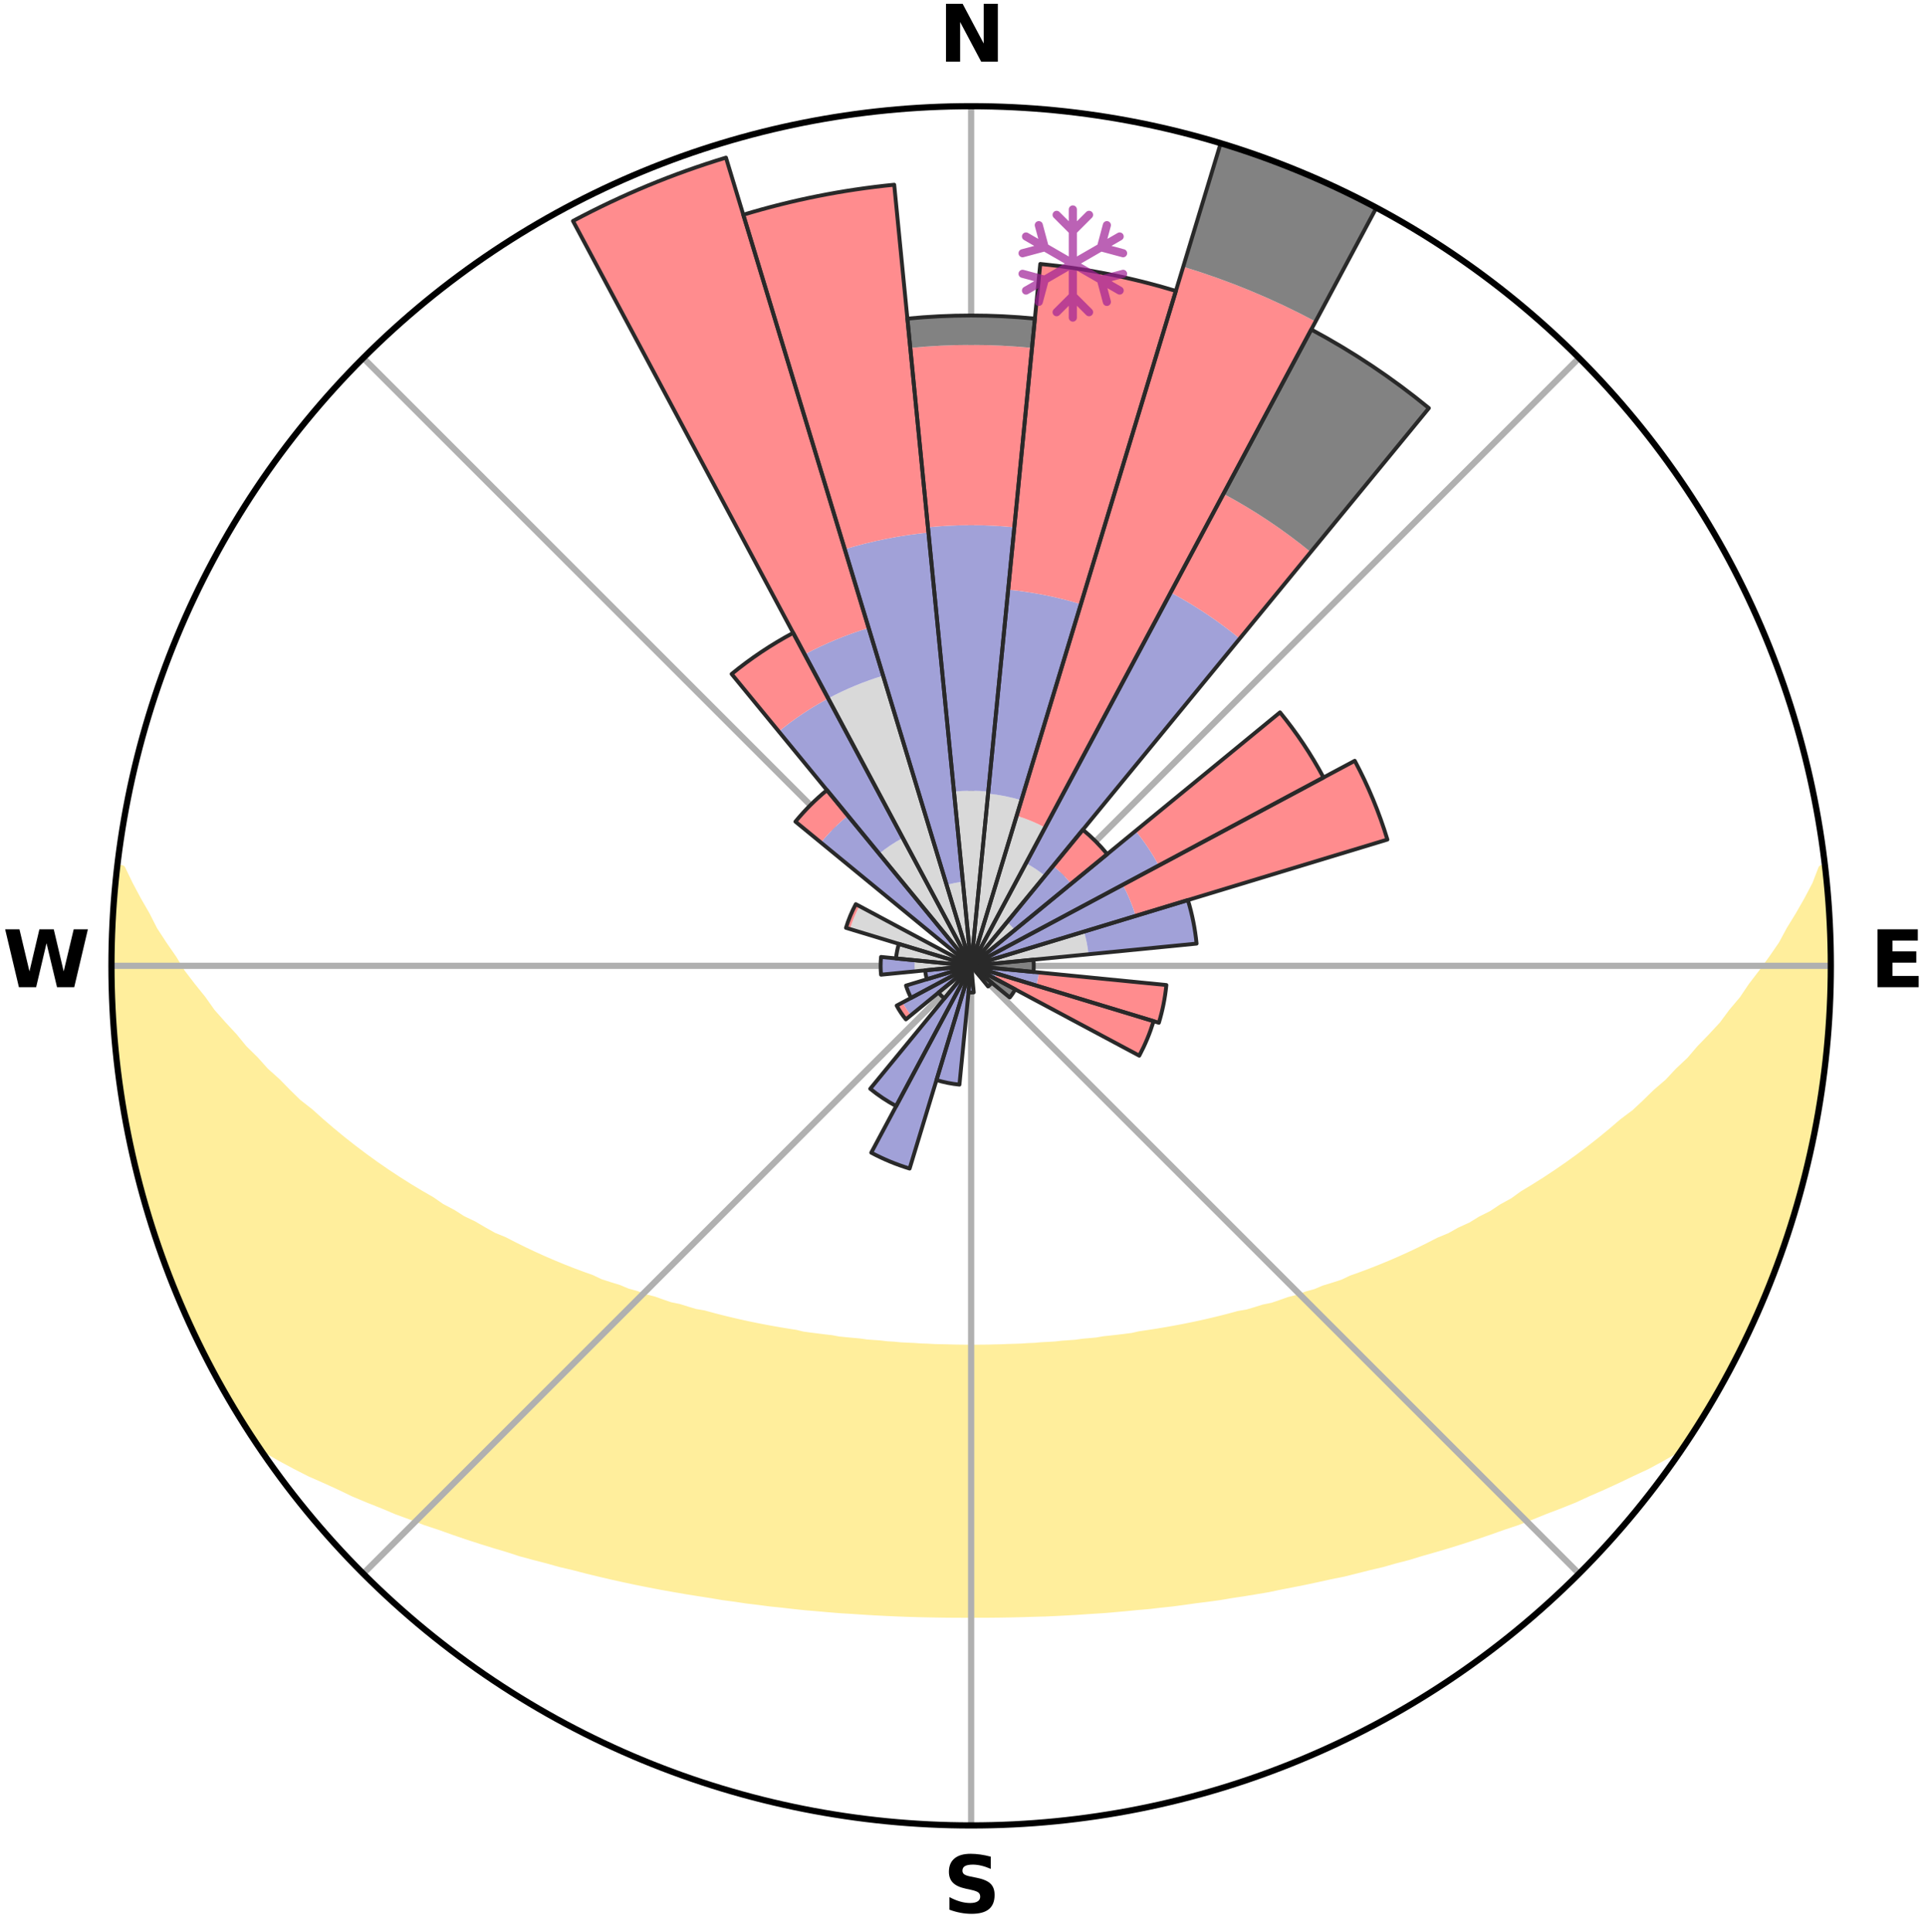 <?xml version="1.0" encoding="utf-8" standalone="no"?>
<!DOCTYPE svg PUBLIC "-//W3C//DTD SVG 1.1//EN"
  "http://www.w3.org/Graphics/SVG/1.1/DTD/svg11.dtd">
<svg xmlns:xlink="http://www.w3.org/1999/xlink" width="248.41pt" height="249.158pt" viewBox="0 0 248.41 249.158" xmlns="http://www.w3.org/2000/svg" version="1.1">
 <title>Ski Rose for Station de ski Bleymard Mont Lozère</title>
 <defs>
  <style type="text/css">*{stroke-linejoin: round; stroke-linecap: butt}</style>
 </defs>
 <g id="figure_1">
  <g id="patch_1">
   <path d="M 0 249.158 
L 248.41 249.158 
L 248.41 0 
L 0 0 
z
" style="fill: #ffffff"/>
  </g>
  <g id="axes_1">
   <g id="patch_2">
    <path d="M 236.135 124.579 
C 236.135 110.018 233.267 95.599 227.695 82.147 
C 222.122 68.695 213.955 56.471 203.659 46.175 
C 193.363 35.879 181.139 27.711 167.687 22.139 
C 154.235 16.567 139.815 13.699 125.255 13.699 
C 110.694 13.699 96.275 16.567 82.823 22.139 
C 69.371 27.711 57.147 35.879 46.851 46.175 
C 36.555 56.471 28.387 68.695 22.815 82.147 
C 17.243 95.599 14.375 110.018 14.375 124.579 
C 14.375 139.14 17.243 153.559 22.815 167.011 
C 28.387 180.463 36.555 192.687 46.851 202.983 
C 57.147 213.279 69.371 221.447 82.823 227.019 
C 96.275 232.591 110.694 235.459 125.255 235.459 
C 139.815 235.459 154.235 232.591 167.687 227.019 
C 181.139 221.447 193.363 213.279 203.659 202.983 
C 213.955 192.687 222.122 180.463 227.695 167.011 
C 233.267 153.559 236.135 139.14 236.135 124.579 
M 125.255 124.579 
C 125.255 124.579 125.255 124.579 125.255 124.579 
C 125.255 124.579 125.255 124.579 125.255 124.579 
C 125.255 124.579 125.255 124.579 125.255 124.579 
C 125.255 124.579 125.255 124.579 125.255 124.579 
C 125.255 124.579 125.255 124.579 125.255 124.579 
C 125.255 124.579 125.255 124.579 125.255 124.579 
C 125.255 124.579 125.255 124.579 125.255 124.579 
C 125.255 124.579 125.255 124.579 125.255 124.579 
C 125.255 124.579 125.255 124.579 125.255 124.579 
C 125.255 124.579 125.255 124.579 125.255 124.579 
C 125.255 124.579 125.255 124.579 125.255 124.579 
C 125.255 124.579 125.255 124.579 125.255 124.579 
C 125.255 124.579 125.255 124.579 125.255 124.579 
C 125.255 124.579 125.255 124.579 125.255 124.579 
C 125.255 124.579 125.255 124.579 125.255 124.579 
C 125.255 124.579 125.255 124.579 125.255 124.579 
z
" style="fill: #ffffff"/>
   </g>
   <g id="PolyCollection_1">
    <defs>
     <path id="m0f3e5303fd" d="M 235.38 -137.126 
L 235.003 -137.083 
L 234.23 -135.072 
L 233.179 -133.073 
L 232.058 -131.111 
L 230.88 -129.191 
L 229.871 -127.319 
L 228.606 -125.481 
L 227.304 -123.688 
L 225.967 -121.942 
L 224.817 -120.232 
L 223.419 -118.575 
L 222.213 -116.948 
L 220.763 -115.383 
L 219.289 -113.865 
L 218.01 -112.368 
L 216.495 -110.943 
L 215.176 -109.531 
L 213.626 -108.2 
L 212.272 -106.875 
L 210.902 -105.591 
L 209.311 -104.399 
L 207.916 -103.201 
L 206.51 -102.045 
L 205.093 -100.93 
L 203.668 -99.855 
L 202.235 -98.822 
L 200.796 -97.828 
L 199.353 -96.875 
L 197.906 -95.961 
L 196.456 -95.087 
L 195.19 -94.17 
L 193.737 -93.37 
L 192.464 -92.522 
L 191.012 -91.794 
L 189.737 -91.012 
L 188.29 -90.354 
L 187.016 -89.636 
L 185.579 -89.045 
L 184.309 -88.39 
L 183.042 -87.765 
L 181.778 -87.167 
L 180.517 -86.598 
L 179.262 -86.056 
L 178.011 -85.542 
L 176.767 -85.053 
L 175.529 -84.589 
L 174.299 -84.15 
L 173.203 -83.627 
L 171.986 -83.235 
L 170.778 -82.865 
L 169.695 -82.407 
L 168.503 -82.079 
L 167.429 -81.662 
L 166.255 -81.373 
L 165.193 -80.994 
L 164.135 -80.633 
L 162.989 -80.398 
L 161.944 -80.072 
L 160.904 -79.762 
L 159.789 -79.574 
L 158.764 -79.294 
L 157.745 -79.03 
L 156.732 -78.779 
L 155.726 -78.543 
L 154.726 -78.319 
L 153.732 -78.108 
L 152.745 -77.91 
L 151.765 -77.722 
L 150.792 -77.546 
L 149.825 -77.38 
L 148.865 -77.224 
L 147.912 -77.078 
L 146.965 -76.94 
L 146.06 -76.731 
L 145.123 -76.612 
L 144.194 -76.5 
L 143.27 -76.396 
L 142.352 -76.298 
L 141.462 -76.141 
L 140.554 -76.058 
L 139.651 -75.98 
L 138.768 -75.851 
L 137.873 -75.786 
L 136.983 -75.726 
L 136.108 -75.624 
L 135.225 -75.574 
L 134.346 -75.528 
L 133.476 -75.45 
L 132.603 -75.414 
L 131.736 -75.353 
L 130.867 -75.325 
L 130 -75.3 
L 129.136 -75.261 
L 128.272 -75.245 
L 127.41 -75.221 
L 126.548 -75.213 
L 125.686 -75.205 
L 124.824 -75.205 
L 123.962 -75.215 
L 123.1 -75.227 
L 122.238 -75.252 
L 121.374 -75.271 
L 120.509 -75.292 
L 119.645 -75.34 
L 118.776 -75.369 
L 117.91 -75.432 
L 117.037 -75.471 
L 116.161 -75.513 
L 115.29 -75.599 
L 114.408 -75.651 
L 113.533 -75.755 
L 112.644 -75.818 
L 111.751 -75.885 
L 110.87 -76.015 
L 109.968 -76.095 
L 109.061 -76.18 
L 108.148 -76.271 
L 107.256 -76.439 
L 106.334 -76.545 
L 105.406 -76.659 
L 104.471 -76.779 
L 103.53 -76.908 
L 102.622 -77.129 
L 101.671 -77.277 
L 100.713 -77.435 
L 99.748 -77.602 
L 98.777 -77.78 
L 97.799 -77.968 
L 96.814 -78.168 
L 95.823 -78.38 
L 94.825 -78.605 
L 93.821 -78.842 
L 92.81 -79.093 
L 91.793 -79.359 
L 90.771 -79.639 
L 89.658 -79.828 
L 88.621 -80.139 
L 87.578 -80.466 
L 86.435 -80.701 
L 85.379 -81.063 
L 84.319 -81.442 
L 83.148 -81.731 
L 82.077 -82.148 
L 80.888 -82.476 
L 79.807 -82.934 
L 78.602 -83.304 
L 77.387 -83.696 
L 76.294 -84.219 
L 75.067 -84.658 
L 73.832 -85.121 
L 72.59 -85.609 
L 71.343 -86.124 
L 70.09 -86.665 
L 68.832 -87.233 
L 67.57 -87.83 
L 66.306 -88.455 
L 65.039 -89.109 
L 63.605 -89.699 
L 62.333 -90.415 
L 61.062 -91.162 
L 59.617 -91.853 
L 58.346 -92.665 
L 56.897 -93.427 
L 55.631 -94.306 
L 54.184 -95.14 
L 52.737 -96.014 
L 51.293 -96.926 
L 49.852 -97.877 
L 48.416 -98.869 
L 46.986 -99.901 
L 45.563 -100.973 
L 44.149 -102.086 
L 42.745 -103.241 
L 41.353 -104.436 
L 39.973 -105.673 
L 38.398 -106.908 
L 37.047 -108.231 
L 35.712 -109.595 
L 34.182 -110.968 
L 32.885 -112.418 
L 31.393 -113.885 
L 30.139 -115.42 
L 28.693 -116.979 
L 27.271 -118.586 
L 26.094 -120.25 
L 24.728 -121.947 
L 23.394 -123.69 
L 22.31 -125.477 
L 21.046 -127.308 
L 19.822 -129.182 
L 18.856 -131.087 
L 17.729 -133.042 
L 16.667 -135.035 
L 15.69 -137.062 
L 15.123 -137.127 
L 15.123 -137.127 
L 15.019 -135.194 
L 14.76 -133.275 
L 14.722 -131.34 
L 14.528 -129.414 
L 14.413 -127.482 
L 14.425 -125.546 
L 14.565 -123.613 
L 14.5 -121.679 
L 14.517 -119.744 
L 14.652 -117.814 
L 14.734 -115.881 
L 14.982 -113.961 
L 15.129 -112.032 
L 15.381 -110.114 
L 15.718 -108.209 
L 15.9 -106.279 
L 16.295 -104.385 
L 16.601 -102.473 
L 17.057 -100.592 
L 17.541 -98.719 
L 17.943 -96.826 
L 18.421 -94.951 
L 18.994 -93.103 
L 19.596 -91.265 
L 20.125 -89.403 
L 20.788 -87.585 
L 21.411 -85.754 
L 22.133 -83.958 
L 22.818 -82.148 
L 23.601 -80.379 
L 24.416 -78.624 
L 25.202 -76.856 
L 26.028 -75.107 
L 26.948 -73.404 
L 27.812 -71.672 
L 28.774 -69.993 
L 29.737 -68.315 
L 30.714 -66.644 
L 31.74 -65.004 
L 32.817 -63.396 
L 34.452 -62.172 
L 36.284 -61.117 
L 38.142 -60.119 
L 40.01 -59.168 
L 41.951 -58.316 
L 43.83 -57.457 
L 45.643 -56.584 
L 47.515 -55.801 
L 49.386 -55.058 
L 51.19 -54.294 
L 53.044 -53.618 
L 54.837 -52.921 
L 56.678 -52.314 
L 58.456 -51.681 
L 60.226 -51.077 
L 61.988 -50.503 
L 63.741 -49.957 
L 65.485 -49.438 
L 67.176 -48.89 
L 68.902 -48.423 
L 70.617 -47.98 
L 72.288 -47.511 
L 73.982 -47.115 
L 75.632 -46.687 
L 77.277 -46.286 
L 78.91 -45.902 
L 80.538 -45.543 
L 82.155 -45.199 
L 83.766 -44.879 
L 85.365 -44.572 
L 86.958 -44.288 
L 88.539 -44.015 
L 90.115 -43.764 
L 91.68 -43.522 
L 93.222 -43.259 
L 94.774 -43.054 
L 96.304 -42.823 
L 97.838 -42.639 
L 99.356 -42.438 
L 100.878 -42.285 
L 102.385 -42.112 
L 103.886 -41.952 
L 105.388 -41.827 
L 106.879 -41.692 
L 108.366 -41.57 
L 109.854 -41.484 
L 111.333 -41.384 
L 112.808 -41.296 
L 114.28 -41.219 
L 115.75 -41.153 
L 117.217 -41.098 
L 118.681 -41.054 
L 120.144 -41.025 
L 121.606 -41 
L 123.066 -40.986 
L 124.525 -40.982 
L 125.984 -40.984 
L 127.444 -40.989 
L 128.904 -41.003 
L 130.365 -41.027 
L 131.828 -41.062 
L 133.292 -41.108 
L 134.761 -41.147 
L 136.23 -41.212 
L 137.703 -41.289 
L 139.178 -41.377 
L 140.657 -41.476 
L 142.143 -41.569 
L 143.631 -41.692 
L 145.122 -41.826 
L 146.618 -41.974 
L 148.128 -42.103 
L 149.634 -42.276 
L 151.155 -42.435 
L 152.673 -42.636 
L 154.196 -42.852 
L 155.74 -43.044 
L 157.289 -43.256 
L 158.831 -43.518 
L 160.399 -43.753 
L 161.972 -44.01 
L 163.557 -44.276 
L 165.127 -44.608 
L 166.725 -44.916 
L 168.334 -45.236 
L 169.949 -45.582 
L 171.576 -45.941 
L 173.24 -46.274 
L 174.882 -46.681 
L 176.535 -47.102 
L 178.231 -47.499 
L 179.897 -47.973 
L 181.613 -48.416 
L 183.3 -48.933 
L 185.034 -49.426 
L 186.779 -49.945 
L 188.532 -50.491 
L 190.295 -51.065 
L 192.065 -51.668 
L 193.844 -52.301 
L 195.68 -52.913 
L 197.474 -53.61 
L 199.272 -54.339 
L 201.137 -55.046 
L 203.004 -55.793 
L 204.815 -56.628 
L 206.694 -57.446 
L 208.568 -58.308 
L 210.446 -59.209 
L 212.382 -60.108 
L 214.235 -61.11 
L 216.072 -62.162 
L 217.716 -63.38 
L 218.753 -65.014 
L 219.795 -66.645 
L 220.775 -68.313 
L 221.758 -69.98 
L 222.688 -71.677 
L 223.538 -73.416 
L 224.46 -75.117 
L 225.312 -76.854 
L 226.123 -78.611 
L 226.863 -80.399 
L 227.687 -82.15 
L 228.327 -83.978 
L 229.081 -85.76 
L 229.722 -87.585 
L 230.374 -89.407 
L 230.979 -91.244 
L 231.539 -93.096 
L 232.053 -94.961 
L 232.521 -96.838 
L 233.058 -98.698 
L 233.504 -100.581 
L 233.84 -102.487 
L 234.264 -104.375 
L 234.519 -106.295 
L 234.916 -108.19 
L 235.088 -110.119 
L 235.405 -112.029 
L 235.496 -113.964 
L 235.736 -115.884 
L 235.905 -117.811 
L 235.883 -119.749 
L 236.013 -121.679 
L 236.107 -123.612 
L 235.976 -125.545 
L 236.001 -127.479 
L 235.963 -129.413 
L 235.92 -131.348 
L 235.657 -133.268 
L 235.55 -135.199 
L 235.38 -137.126 
z
" style="stroke: #ffee9c"/>
    </defs>
    <g clip-path="url(#p97e70d55bf)">
     <use xlink:href="#m0f3e5303fd" x="0" y="249.158" style="fill: #ffee9c; stroke: #ffee9c"/>
    </g>
   </g>
   <g id="matplotlib.axis_1">
    <g id="xtick_1">
     <g id="line2d_1">
      <path d="M 125.255 124.579 
L 125.255 13.699 
" clip-path="url(#p97e70d55bf)" style="fill: none; stroke: #b0b0b0; stroke-width: 0.8; stroke-linecap: square"/>
     </g>
     <g id="text_1">
      <!-- N -->
      <g transform="translate(121.07 7.958) scale(0.1 -0.1)">
       <defs>
        <path id="DejaVuSans-Bold-4e" d="M 588 4666 
L 1931 4666 
L 3628 1466 
L 3628 4666 
L 4769 4666 
L 4769 0 
L 3425 0 
L 1728 3200 
L 1728 0 
L 588 0 
L 588 4666 
z
" transform="scale(0.016)"/>
       </defs>
       <use xlink:href="#DejaVuSans-Bold-4e"/>
      </g>
     </g>
    </g>
    <g id="xtick_2">
     <g id="line2d_2">
      <path d="M 125.255 124.579 
L 203.659 46.175 
" clip-path="url(#p97e70d55bf)" style="fill: none; stroke: #b0b0b0; stroke-width: 0.8; stroke-linecap: square"/>
     </g>
    </g>
    <g id="xtick_3">
     <g id="line2d_3">
      <path d="M 125.255 124.579 
L 236.135 124.579 
" clip-path="url(#p97e70d55bf)" style="fill: none; stroke: #b0b0b0; stroke-width: 0.8; stroke-linecap: square"/>
     </g>
     <g id="text_2">
      <!-- E -->
      <g transform="translate(241.219 127.338) scale(0.1 -0.1)">
       <defs>
        <path id="DejaVuSans-Bold-45" d="M 588 4666 
L 3834 4666 
L 3834 3756 
L 1791 3756 
L 1791 2888 
L 3713 2888 
L 3713 1978 
L 1791 1978 
L 1791 909 
L 3903 909 
L 3903 0 
L 588 0 
L 588 4666 
z
" transform="scale(0.016)"/>
       </defs>
       <use xlink:href="#DejaVuSans-Bold-45"/>
      </g>
     </g>
    </g>
    <g id="xtick_4">
     <g id="line2d_4">
      <path d="M 125.255 124.579 
L 203.659 202.983 
" clip-path="url(#p97e70d55bf)" style="fill: none; stroke: #b0b0b0; stroke-width: 0.8; stroke-linecap: square"/>
     </g>
    </g>
    <g id="xtick_5">
     <g id="line2d_5">
      <path d="M 125.255 124.579 
L 125.255 235.459 
" clip-path="url(#p97e70d55bf)" style="fill: none; stroke: #b0b0b0; stroke-width: 0.8; stroke-linecap: square"/>
     </g>
     <g id="text_3">
      <!-- S -->
      <g transform="translate(121.654 246.718) scale(0.1 -0.1)">
       <defs>
        <path id="DejaVuSans-Bold-53" d="M 3834 4519 
L 3834 3531 
Q 3450 3703 3084 3790 
Q 2719 3878 2394 3878 
Q 1963 3878 1756 3759 
Q 1550 3641 1550 3391 
Q 1550 3203 1689 3098 
Q 1828 2994 2194 2919 
L 2706 2816 
Q 3484 2659 3812 2340 
Q 4141 2022 4141 1434 
Q 4141 663 3683 286 
Q 3225 -91 2284 -91 
Q 1841 -91 1394 -6 
Q 947 78 500 244 
L 500 1259 
Q 947 1022 1364 901 
Q 1781 781 2169 781 
Q 2563 781 2772 912 
Q 2981 1044 2981 1288 
Q 2981 1506 2839 1625 
Q 2697 1744 2272 1838 
L 1806 1941 
Q 1106 2091 782 2419 
Q 459 2747 459 3303 
Q 459 4000 909 4375 
Q 1359 4750 2203 4750 
Q 2588 4750 2994 4692 
Q 3400 4634 3834 4519 
z
" transform="scale(0.016)"/>
       </defs>
       <use xlink:href="#DejaVuSans-Bold-53"/>
      </g>
     </g>
    </g>
    <g id="xtick_6">
     <g id="line2d_6">
      <path d="M 125.255 124.579 
L 46.851 202.983 
" clip-path="url(#p97e70d55bf)" style="fill: none; stroke: #b0b0b0; stroke-width: 0.8; stroke-linecap: square"/>
     </g>
    </g>
    <g id="xtick_7">
     <g id="line2d_7">
      <path d="M 125.255 124.579 
L 14.375 124.579 
" clip-path="url(#p97e70d55bf)" style="fill: none; stroke: #b0b0b0; stroke-width: 0.8; stroke-linecap: square"/>
     </g>
     <g id="text_4">
      <!-- W -->
      <g transform="translate(0.36 127.338) scale(0.1 -0.1)">
       <defs>
        <path id="DejaVuSans-Bold-57" d="M 191 4666 
L 1344 4666 
L 2150 1275 
L 2950 4666 
L 4109 4666 
L 4909 1275 
L 5716 4666 
L 6859 4666 
L 5759 0 
L 4372 0 
L 3525 3547 
L 2688 0 
L 1300 0 
L 191 4666 
z
" transform="scale(0.016)"/>
       </defs>
       <use xlink:href="#DejaVuSans-Bold-57"/>
      </g>
     </g>
    </g>
    <g id="xtick_8">
     <g id="line2d_8">
      <path d="M 125.255 124.579 
L 46.851 46.175 
" clip-path="url(#p97e70d55bf)" style="fill: none; stroke: #b0b0b0; stroke-width: 0.8; stroke-linecap: square"/>
     </g>
    </g>
   </g>
   <g id="matplotlib.axis_2"/>
   <g id="patch_3">
    <path d="M 125.255 124.579 
C 125.255 124.579 125.255 124.579 125.255 124.579 
C 125.255 124.579 125.255 124.579 125.255 124.579 
L 127.468 102.109 
C 126.732 102.037 125.994 102 125.255 102 
C 124.516 102 123.777 102.037 123.042 102.109 
z
" clip-path="url(#p97e70d55bf)" style="fill: #d9d9d9"/>
   </g>
   <g id="patch_4">
    <path d="M 125.255 124.579 
C 125.255 124.579 125.255 124.579 125.255 124.579 
C 125.255 124.579 125.255 124.579 125.255 124.579 
L 131.732 103.225 
C 131.033 103.013 130.325 102.836 129.608 102.693 
C 128.892 102.551 128.169 102.444 127.442 102.372 
z
" clip-path="url(#p97e70d55bf)" style="fill: #d9d9d9"/>
   </g>
   <g id="patch_5">
    <path d="M 125.255 124.579 
C 125.255 124.579 125.255 124.579 125.255 124.579 
C 125.255 124.579 125.255 124.579 125.255 124.579 
L 134.789 106.743 
C 134.205 106.431 133.606 106.148 132.994 105.894 
C 132.383 105.641 131.759 105.418 131.126 105.226 
z
" clip-path="url(#p97e70d55bf)" style="fill: #d9d9d9"/>
   </g>
   <g id="patch_6">
    <path d="M 125.255 124.579 
C 125.255 124.579 125.255 124.579 125.255 124.579 
C 125.255 124.579 125.255 124.579 125.255 124.579 
L 134.776 112.977 
C 134.396 112.666 134.002 112.373 133.593 112.1 
C 133.185 111.827 132.763 111.574 132.33 111.343 
z
" clip-path="url(#p97e70d55bf)" style="fill: #d9d9d9"/>
   </g>
   <g id="patch_7">
    <path d="M 125.255 124.579 
C 125.255 124.579 125.255 124.579 125.255 124.579 
C 125.255 124.579 125.255 124.579 125.255 124.579 
L 130.901 119.945 
C 130.749 119.761 130.589 119.583 130.42 119.414 
C 130.251 119.245 130.073 119.085 129.889 118.933 
z
" clip-path="url(#p97e70d55bf)" style="fill: #d9d9d9"/>
   </g>
   <g id="patch_8">
    <path d="M 125.255 124.579 
C 125.255 124.579 125.255 124.579 125.255 124.579 
C 125.255 124.579 125.255 124.579 125.255 124.579 
L 125.255 124.579 
C 125.255 124.579 125.255 124.579 125.255 124.579 
C 125.255 124.579 125.255 124.579 125.255 124.579 
z
" clip-path="url(#p97e70d55bf)" style="fill: #d9d9d9"/>
   </g>
   <g id="patch_9">
    <path d="M 125.255 124.579 
C 125.255 124.579 125.255 124.579 125.255 124.579 
C 125.255 124.579 125.255 124.579 125.255 124.579 
L 125.255 124.579 
C 125.255 124.579 125.255 124.579 125.255 124.579 
C 125.255 124.579 125.255 124.579 125.255 124.579 
z
" clip-path="url(#p97e70d55bf)" style="fill: #d9d9d9"/>
   </g>
   <g id="patch_10">
    <path d="M 125.255 124.579 
C 125.255 124.579 125.255 124.579 125.255 124.579 
C 125.255 124.579 125.255 124.579 125.255 124.579 
L 140.386 123.089 
C 140.338 122.593 140.265 122.101 140.168 121.613 
C 140.07 121.125 139.949 120.642 139.805 120.165 
z
" clip-path="url(#p97e70d55bf)" style="fill: #d9d9d9"/>
   </g>
   <g id="patch_11">
    <path d="M 125.255 124.579 
C 125.255 124.579 125.255 124.579 125.255 124.579 
C 125.255 124.579 125.255 124.579 125.255 124.579 
L 125.255 124.579 
C 125.255 124.579 125.255 124.579 125.255 124.579 
C 125.255 124.579 125.255 124.579 125.255 124.579 
z
" clip-path="url(#p97e70d55bf)" style="fill: #d9d9d9"/>
   </g>
   <g id="patch_12">
    <path d="M 125.255 124.579 
C 125.255 124.579 125.255 124.579 125.255 124.579 
C 125.255 124.579 125.255 124.579 125.255 124.579 
L 125.255 124.579 
C 125.255 124.579 125.255 124.579 125.255 124.579 
C 125.255 124.579 125.255 124.579 125.255 124.579 
z
" clip-path="url(#p97e70d55bf)" style="fill: #d9d9d9"/>
   </g>
   <g id="patch_13">
    <path d="M 125.255 124.579 
C 125.255 124.579 125.255 124.579 125.255 124.579 
C 125.255 124.579 125.255 124.579 125.255 124.579 
L 125.255 124.579 
C 125.255 124.579 125.255 124.579 125.255 124.579 
C 125.255 124.579 125.255 124.579 125.255 124.579 
z
" clip-path="url(#p97e70d55bf)" style="fill: #d9d9d9"/>
   </g>
   <g id="patch_14">
    <path d="M 125.255 124.579 
C 125.255 124.579 125.255 124.579 125.255 124.579 
C 125.255 124.579 125.255 124.579 125.255 124.579 
L 125.255 124.579 
C 125.255 124.579 125.255 124.579 125.255 124.579 
C 125.255 124.579 125.255 124.579 125.255 124.579 
z
" clip-path="url(#p97e70d55bf)" style="fill: #d9d9d9"/>
   </g>
   <g id="patch_15">
    <path d="M 125.255 124.579 
C 125.255 124.579 125.255 124.579 125.255 124.579 
C 125.255 124.579 125.255 124.579 125.255 124.579 
L 125.255 124.579 
C 125.255 124.579 125.255 124.579 125.255 124.579 
C 125.255 124.579 125.255 124.579 125.255 124.579 
z
" clip-path="url(#p97e70d55bf)" style="fill: #d9d9d9"/>
   </g>
   <g id="patch_16">
    <path d="M 125.255 124.579 
C 125.255 124.579 125.255 124.579 125.255 124.579 
C 125.255 124.579 125.255 124.579 125.255 124.579 
L 125.255 124.579 
C 125.255 124.579 125.255 124.579 125.255 124.579 
C 125.255 124.579 125.255 124.579 125.255 124.579 
z
" clip-path="url(#p97e70d55bf)" style="fill: #d9d9d9"/>
   </g>
   <g id="patch_17">
    <path d="M 125.255 124.579 
C 125.255 124.579 125.255 124.579 125.255 124.579 
C 125.255 124.579 125.255 124.579 125.255 124.579 
L 125.255 124.579 
C 125.255 124.579 125.255 124.579 125.255 124.579 
C 125.255 124.579 125.255 124.579 125.255 124.579 
z
" clip-path="url(#p97e70d55bf)" style="fill: #d9d9d9"/>
   </g>
   <g id="patch_18">
    <path d="M 125.255 124.579 
C 125.255 124.579 125.255 124.579 125.255 124.579 
C 125.255 124.579 125.255 124.579 125.255 124.579 
L 125.255 124.579 
C 125.255 124.579 125.255 124.579 125.255 124.579 
C 125.255 124.579 125.255 124.579 125.255 124.579 
z
" clip-path="url(#p97e70d55bf)" style="fill: #d9d9d9"/>
   </g>
   <g id="patch_19">
    <path d="M 125.255 124.579 
C 125.255 124.579 125.255 124.579 125.255 124.579 
C 125.255 124.579 125.255 124.579 125.255 124.579 
L 125.255 124.579 
C 125.255 124.579 125.255 124.579 125.255 124.579 
C 125.255 124.579 125.255 124.579 125.255 124.579 
z
" clip-path="url(#p97e70d55bf)" style="fill: #d9d9d9"/>
   </g>
   <g id="patch_20">
    <path d="M 125.255 124.579 
C 125.255 124.579 125.255 124.579 125.255 124.579 
C 125.255 124.579 125.255 124.579 125.255 124.579 
L 125.255 124.579 
C 125.255 124.579 125.255 124.579 125.255 124.579 
C 125.255 124.579 125.255 124.579 125.255 124.579 
z
" clip-path="url(#p97e70d55bf)" style="fill: #d9d9d9"/>
   </g>
   <g id="patch_21">
    <path d="M 125.255 124.579 
C 125.255 124.579 125.255 124.579 125.255 124.579 
C 125.255 124.579 125.255 124.579 125.255 124.579 
L 125.255 124.579 
C 125.255 124.579 125.255 124.579 125.255 124.579 
C 125.255 124.579 125.255 124.579 125.255 124.579 
z
" clip-path="url(#p97e70d55bf)" style="fill: #d9d9d9"/>
   </g>
   <g id="patch_22">
    <path d="M 125.255 124.579 
C 125.255 124.579 125.255 124.579 125.255 124.579 
C 125.255 124.579 125.255 124.579 125.255 124.579 
L 125.255 124.579 
C 125.255 124.579 125.255 124.579 125.255 124.579 
C 125.255 124.579 125.255 124.579 125.255 124.579 
z
" clip-path="url(#p97e70d55bf)" style="fill: #d9d9d9"/>
   </g>
   <g id="patch_23">
    <path d="M 125.255 124.579 
C 125.255 124.579 125.255 124.579 125.255 124.579 
C 125.255 124.579 125.255 124.579 125.255 124.579 
L 121.046 128.033 
C 121.159 128.171 121.279 128.303 121.405 128.429 
C 121.531 128.555 121.663 128.674 121.801 128.787 
z
" clip-path="url(#p97e70d55bf)" style="fill: #d9d9d9"/>
   </g>
   <g id="patch_24">
    <path d="M 125.255 124.579 
C 125.255 124.579 125.255 124.579 125.255 124.579 
C 125.255 124.579 125.255 124.579 125.255 124.579 
L 125.255 124.579 
C 125.255 124.579 125.255 124.579 125.255 124.579 
C 125.255 124.579 125.255 124.579 125.255 124.579 
z
" clip-path="url(#p97e70d55bf)" style="fill: #d9d9d9"/>
   </g>
   <g id="patch_25">
    <path d="M 125.255 124.579 
C 125.255 124.579 125.255 124.579 125.255 124.579 
C 125.255 124.579 125.255 124.579 125.255 124.579 
L 125.255 124.579 
C 125.255 124.579 125.255 124.579 125.255 124.579 
C 125.255 124.579 125.255 124.579 125.255 124.579 
z
" clip-path="url(#p97e70d55bf)" style="fill: #d9d9d9"/>
   </g>
   <g id="patch_26">
    <path d="M 125.255 124.579 
C 125.255 124.579 125.255 124.579 125.255 124.579 
C 125.255 124.579 125.255 124.579 125.255 124.579 
L 125.255 124.579 
C 125.255 124.579 125.255 124.579 125.255 124.579 
C 125.255 124.579 125.255 124.579 125.255 124.579 
z
" clip-path="url(#p97e70d55bf)" style="fill: #d9d9d9"/>
   </g>
   <g id="patch_27">
    <path d="M 125.255 124.579 
C 125.255 124.579 125.255 124.579 125.255 124.579 
C 125.255 124.579 125.255 124.579 125.255 124.579 
L 117.986 123.863 
C 117.962 124.101 117.951 124.34 117.951 124.579 
C 117.951 124.818 117.962 125.057 117.986 125.295 
z
" clip-path="url(#p97e70d55bf)" style="fill: #d9d9d9"/>
   </g>
   <g id="patch_28">
    <path d="M 125.255 124.579 
C 125.255 124.579 125.255 124.579 125.255 124.579 
C 125.255 124.579 125.255 124.579 125.255 124.579 
L 115.935 121.752 
C 115.843 122.057 115.765 122.366 115.703 122.679 
C 115.641 122.992 115.594 123.307 115.563 123.624 
z
" clip-path="url(#p97e70d55bf)" style="fill: #d9d9d9"/>
   </g>
   <g id="patch_29">
    <path d="M 125.255 124.579 
C 125.255 124.579 125.255 124.579 125.255 124.579 
C 125.255 124.579 125.255 124.579 125.255 124.579 
L 110.851 116.88 
C 110.599 117.351 110.37 117.835 110.165 118.329 
C 109.961 118.823 109.781 119.326 109.626 119.838 
z
" clip-path="url(#p97e70d55bf)" style="fill: #d9d9d9"/>
   </g>
   <g id="patch_30">
    <path d="M 125.255 124.579 
C 125.255 124.579 125.255 124.579 125.255 124.579 
C 125.255 124.579 125.255 124.579 125.255 124.579 
L 125.255 124.579 
C 125.255 124.579 125.255 124.579 125.255 124.579 
C 125.255 124.579 125.255 124.579 125.255 124.579 
z
" clip-path="url(#p97e70d55bf)" style="fill: #d9d9d9"/>
   </g>
   <g id="patch_31">
    <path d="M 125.255 124.579 
C 125.255 124.579 125.255 124.579 125.255 124.579 
C 125.255 124.579 125.255 124.579 125.255 124.579 
L 125.255 124.579 
C 125.255 124.579 125.255 124.579 125.255 124.579 
C 125.255 124.579 125.255 124.579 125.255 124.579 
z
" clip-path="url(#p97e70d55bf)" style="fill: #d9d9d9"/>
   </g>
   <g id="patch_32">
    <path d="M 125.255 124.579 
C 125.255 124.579 125.255 124.579 125.255 124.579 
C 125.255 124.579 125.255 124.579 125.255 124.579 
L 116.439 108.086 
C 115.899 108.374 115.374 108.689 114.865 109.029 
C 114.356 109.369 113.864 109.734 113.391 110.123 
z
" clip-path="url(#p97e70d55bf)" style="fill: #d9d9d9"/>
   </g>
   <g id="patch_33">
    <path d="M 125.255 124.579 
C 125.255 124.579 125.255 124.579 125.255 124.579 
C 125.255 124.579 125.255 124.579 125.255 124.579 
L 113.903 87.156 
C 112.678 87.527 111.472 87.959 110.289 88.449 
C 109.106 88.938 107.949 89.486 106.82 90.089 
z
" clip-path="url(#p97e70d55bf)" style="fill: #d9d9d9"/>
   </g>
   <g id="patch_34">
    <path d="M 125.255 124.579 
C 125.255 124.579 125.255 124.579 125.255 124.579 
C 125.255 124.579 125.255 124.579 125.255 124.579 
L 124.188 113.743 
C 123.833 113.778 123.48 113.83 123.131 113.9 
C 122.781 113.969 122.435 114.056 122.094 114.16 
z
" clip-path="url(#p97e70d55bf)" style="fill: #d9d9d9"/>
   </g>
   <g id="patch_35">
    <path d="M 123.042 102.109 
C 123.777 102.037 124.516 102 125.255 102 
C 125.994 102 126.732 102.037 127.468 102.109 
L 130.826 68.014 
C 128.975 67.831 127.115 67.74 125.255 67.74 
C 123.394 67.74 121.535 67.831 119.684 68.014 
z
" clip-path="url(#p97e70d55bf)" style="fill: #a1a1d8"/>
   </g>
   <g id="patch_36">
    <path d="M 127.442 102.372 
C 128.169 102.444 128.892 102.551 129.608 102.693 
C 130.325 102.836 131.033 103.013 131.732 103.225 
L 139.408 77.923 
C 137.881 77.46 136.332 77.072 134.767 76.761 
C 133.201 76.449 131.622 76.215 130.034 76.059 
z
" clip-path="url(#p97e70d55bf)" style="fill: #a1a1d8"/>
   </g>
   <g id="patch_37">
    <path d="M 131.126 105.226 
C 131.759 105.418 132.383 105.641 132.994 105.894 
C 133.606 106.148 134.205 106.431 134.789 106.743 
L 134.789 106.743 
C 134.205 106.431 133.606 106.148 132.994 105.894 
C 132.383 105.641 131.759 105.418 131.126 105.226 
z
" clip-path="url(#p97e70d55bf)" style="fill: #a1a1d8"/>
   </g>
   <g id="patch_38">
    <path d="M 132.33 111.343 
C 132.763 111.574 133.185 111.827 133.593 112.1 
C 134.002 112.373 134.396 112.666 134.776 112.977 
L 159.896 82.369 
C 158.514 81.235 157.078 80.17 155.592 79.177 
C 154.106 78.184 152.572 77.264 150.995 76.422 
z
" clip-path="url(#p97e70d55bf)" style="fill: #a1a1d8"/>
   </g>
   <g id="patch_39">
    <path d="M 129.889 118.933 
C 130.073 119.085 130.251 119.245 130.42 119.414 
C 130.589 119.583 130.749 119.761 130.901 119.945 
L 138.158 113.99 
C 137.811 113.568 137.444 113.163 137.058 112.776 
C 136.671 112.39 136.266 112.023 135.844 111.676 
z
" clip-path="url(#p97e70d55bf)" style="fill: #a1a1d8"/>
   </g>
   <g id="patch_40">
    <path d="M 125.255 124.579 
C 125.255 124.579 125.255 124.579 125.255 124.579 
C 125.255 124.579 125.255 124.579 125.255 124.579 
L 149.453 111.645 
C 149.03 110.853 148.568 110.082 148.069 109.335 
C 147.57 108.589 147.034 107.867 146.465 107.173 
z
" clip-path="url(#p97e70d55bf)" style="fill: #a1a1d8"/>
   </g>
   <g id="patch_41">
    <path d="M 125.255 124.579 
C 125.255 124.579 125.255 124.579 125.255 124.579 
C 125.255 124.579 125.255 124.579 125.255 124.579 
L 146.481 118.14 
C 146.27 117.445 146.026 116.761 145.748 116.091 
C 145.47 115.42 145.159 114.763 144.817 114.123 
z
" clip-path="url(#p97e70d55bf)" style="fill: #a1a1d8"/>
   </g>
   <g id="patch_42">
    <path d="M 139.805 120.165 
C 139.949 120.642 140.07 121.125 140.168 121.613 
C 140.265 122.101 140.338 122.593 140.386 123.089 
L 154.331 121.715 
C 154.237 120.764 154.097 119.817 153.91 118.879 
C 153.724 117.941 153.491 117.013 153.213 116.098 
z
" clip-path="url(#p97e70d55bf)" style="fill: #a1a1d8"/>
   </g>
   <g id="patch_43">
    <path d="M 125.255 124.579 
C 125.255 124.579 125.255 124.579 125.255 124.579 
C 125.255 124.579 125.255 124.579 125.255 124.579 
L 125.255 124.579 
C 125.255 124.579 125.255 124.579 125.255 124.579 
C 125.255 124.579 125.255 124.579 125.255 124.579 
z
" clip-path="url(#p97e70d55bf)" style="fill: #a1a1d8"/>
   </g>
   <g id="patch_44">
    <path d="M 125.255 124.579 
C 125.255 124.579 125.255 124.579 125.255 124.579 
C 125.255 124.579 125.255 124.579 125.255 124.579 
L 133.655 127.127 
C 133.739 126.852 133.809 126.573 133.865 126.292 
C 133.921 126.01 133.963 125.725 133.991 125.44 
z
" clip-path="url(#p97e70d55bf)" style="fill: #a1a1d8"/>
   </g>
   <g id="patch_45">
    <path d="M 125.255 124.579 
C 125.255 124.579 125.255 124.579 125.255 124.579 
C 125.255 124.579 125.255 124.579 125.255 124.579 
L 128.291 126.202 
C 128.345 126.103 128.393 126.001 128.436 125.897 
C 128.479 125.793 128.517 125.686 128.55 125.579 
z
" clip-path="url(#p97e70d55bf)" style="fill: #a1a1d8"/>
   </g>
   <g id="patch_46">
    <path d="M 125.255 124.579 
C 125.255 124.579 125.255 124.579 125.255 124.579 
C 125.255 124.579 125.255 124.579 125.255 124.579 
L 125.255 124.579 
C 125.255 124.579 125.255 124.579 125.255 124.579 
C 125.255 124.579 125.255 124.579 125.255 124.579 
z
" clip-path="url(#p97e70d55bf)" style="fill: #a1a1d8"/>
   </g>
   <g id="patch_47">
    <path d="M 125.255 124.579 
C 125.255 124.579 125.255 124.579 125.255 124.579 
C 125.255 124.579 125.255 124.579 125.255 124.579 
L 125.255 124.579 
C 125.255 124.579 125.255 124.579 125.255 124.579 
C 125.255 124.579 125.255 124.579 125.255 124.579 
z
" clip-path="url(#p97e70d55bf)" style="fill: #a1a1d8"/>
   </g>
   <g id="patch_48">
    <path d="M 125.255 124.579 
C 125.255 124.579 125.255 124.579 125.255 124.579 
C 125.255 124.579 125.255 124.579 125.255 124.579 
L 125.255 124.579 
C 125.255 124.579 125.255 124.579 125.255 124.579 
C 125.255 124.579 125.255 124.579 125.255 124.579 
z
" clip-path="url(#p97e70d55bf)" style="fill: #a1a1d8"/>
   </g>
   <g id="patch_49">
    <path d="M 125.255 124.579 
C 125.255 124.579 125.255 124.579 125.255 124.579 
C 125.255 124.579 125.255 124.579 125.255 124.579 
L 125.255 124.579 
C 125.255 124.579 125.255 124.579 125.255 124.579 
C 125.255 124.579 125.255 124.579 125.255 124.579 
z
" clip-path="url(#p97e70d55bf)" style="fill: #a1a1d8"/>
   </g>
   <g id="patch_50">
    <path d="M 125.255 124.579 
C 125.255 124.579 125.255 124.579 125.255 124.579 
C 125.255 124.579 125.255 124.579 125.255 124.579 
L 125.255 124.579 
C 125.255 124.579 125.255 124.579 125.255 124.579 
C 125.255 124.579 125.255 124.579 125.255 124.579 
z
" clip-path="url(#p97e70d55bf)" style="fill: #a1a1d8"/>
   </g>
   <g id="patch_51">
    <path d="M 125.255 124.579 
C 125.255 124.579 125.255 124.579 125.255 124.579 
C 125.255 124.579 125.255 124.579 125.255 124.579 
L 124.917 128.006 
C 125.03 128.017 125.142 128.022 125.255 128.022 
C 125.368 128.022 125.48 128.017 125.592 128.006 
z
" clip-path="url(#p97e70d55bf)" style="fill: #a1a1d8"/>
   </g>
   <g id="patch_52">
    <path d="M 125.255 124.579 
C 125.255 124.579 125.255 124.579 125.255 124.579 
C 125.255 124.579 125.255 124.579 125.255 124.579 
L 120.785 139.315 
C 121.267 139.461 121.756 139.583 122.251 139.682 
C 122.745 139.78 123.244 139.854 123.746 139.903 
z
" clip-path="url(#p97e70d55bf)" style="fill: #a1a1d8"/>
   </g>
   <g id="patch_53">
    <path d="M 125.255 124.579 
C 125.255 124.579 125.255 124.579 125.255 124.579 
C 125.255 124.579 125.255 124.579 125.255 124.579 
L 112.372 148.682 
C 113.161 149.103 113.97 149.486 114.796 149.828 
C 115.623 150.171 116.465 150.472 117.321 150.732 
z
" clip-path="url(#p97e70d55bf)" style="fill: #a1a1d8"/>
   </g>
   <g id="patch_54">
    <path d="M 125.255 124.579 
C 125.255 124.579 125.255 124.579 125.255 124.579 
C 125.255 124.579 125.255 124.579 125.255 124.579 
L 112.24 140.438 
C 112.759 140.864 113.299 141.264 113.857 141.637 
C 114.415 142.01 114.992 142.355 115.584 142.672 
z
" clip-path="url(#p97e70d55bf)" style="fill: #a1a1d8"/>
   </g>
   <g id="patch_55">
    <path d="M 121.801 128.787 
C 121.663 128.674 121.531 128.555 121.405 128.429 
C 121.279 128.303 121.159 128.171 121.046 128.033 
L 121.046 128.033 
C 121.159 128.171 121.279 128.303 121.405 128.429 
C 121.531 128.555 121.663 128.674 121.801 128.787 
z
" clip-path="url(#p97e70d55bf)" style="fill: #a1a1d8"/>
   </g>
   <g id="patch_56">
    <path d="M 125.255 124.579 
C 125.255 124.579 125.255 124.579 125.255 124.579 
C 125.255 124.579 125.255 124.579 125.255 124.579 
L 116.402 129.311 
C 116.556 129.601 116.726 129.883 116.908 130.156 
C 117.091 130.429 117.286 130.693 117.495 130.947 
z
" clip-path="url(#p97e70d55bf)" style="fill: #a1a1d8"/>
   </g>
   <g id="patch_57">
    <path d="M 125.255 124.579 
C 125.255 124.579 125.255 124.579 125.255 124.579 
C 125.255 124.579 125.255 124.579 125.255 124.579 
L 116.854 127.127 
C 116.938 127.402 117.035 127.673 117.145 127.938 
C 117.255 128.204 117.377 128.464 117.513 128.717 
z
" clip-path="url(#p97e70d55bf)" style="fill: #a1a1d8"/>
   </g>
   <g id="patch_58">
    <path d="M 125.255 124.579 
C 125.255 124.579 125.255 124.579 125.255 124.579 
C 125.255 124.579 125.255 124.579 125.255 124.579 
L 119.32 125.164 
C 119.339 125.358 119.368 125.551 119.406 125.743 
C 119.444 125.934 119.491 126.123 119.548 126.31 
z
" clip-path="url(#p97e70d55bf)" style="fill: #a1a1d8"/>
   </g>
   <g id="patch_59">
    <path d="M 117.986 125.295 
C 117.962 125.057 117.951 124.818 117.951 124.579 
C 117.951 124.34 117.962 124.101 117.986 123.863 
L 113.635 123.435 
C 113.597 123.815 113.578 124.197 113.578 124.579 
C 113.578 124.961 113.597 125.343 113.635 125.724 
z
" clip-path="url(#p97e70d55bf)" style="fill: #a1a1d8"/>
   </g>
   <g id="patch_60">
    <path d="M 115.563 123.624 
C 115.594 123.307 115.641 122.992 115.703 122.679 
C 115.765 122.366 115.843 122.057 115.935 121.752 
L 115.935 121.752 
C 115.843 122.057 115.765 122.366 115.703 122.679 
C 115.641 122.992 115.594 123.307 115.563 123.624 
z
" clip-path="url(#p97e70d55bf)" style="fill: #a1a1d8"/>
   </g>
   <g id="patch_61">
    <path d="M 109.626 119.838 
C 109.781 119.326 109.961 118.823 110.165 118.329 
C 110.37 117.835 110.599 117.351 110.851 116.88 
L 110.851 116.88 
C 110.599 117.351 110.37 117.835 110.165 118.329 
C 109.961 118.823 109.781 119.326 109.626 119.838 
z
" clip-path="url(#p97e70d55bf)" style="fill: #a1a1d8"/>
   </g>
   <g id="patch_62">
    <path d="M 125.255 124.579 
C 125.255 124.579 125.255 124.579 125.255 124.579 
C 125.255 124.579 125.255 124.579 125.255 124.579 
L 125.255 124.579 
C 125.255 124.579 125.255 124.579 125.255 124.579 
C 125.255 124.579 125.255 124.579 125.255 124.579 
z
" clip-path="url(#p97e70d55bf)" style="fill: #a1a1d8"/>
   </g>
   <g id="patch_63">
    <path d="M 125.255 124.579 
C 125.255 124.579 125.255 124.579 125.255 124.579 
C 125.255 124.579 125.255 124.579 125.255 124.579 
L 109.353 105.202 
C 108.718 105.723 108.11 106.274 107.53 106.854 
C 106.95 107.434 106.398 108.043 105.878 108.677 
z
" clip-path="url(#p97e70d55bf)" style="fill: #a1a1d8"/>
   </g>
   <g id="patch_64">
    <path d="M 113.391 110.123 
C 113.864 109.734 114.356 109.369 114.865 109.029 
C 115.374 108.689 115.899 108.374 116.439 108.086 
L 106.82 90.089 
C 105.691 90.693 104.592 91.351 103.528 92.062 
C 102.464 92.774 101.435 93.537 100.445 94.349 
z
" clip-path="url(#p97e70d55bf)" style="fill: #a1a1d8"/>
   </g>
   <g id="patch_65">
    <path d="M 106.82 90.089 
C 107.949 89.486 109.106 88.938 110.289 88.449 
C 111.472 87.959 112.678 87.527 113.903 87.156 
L 112.033 80.991 
C 110.606 81.424 109.201 81.926 107.824 82.497 
C 106.446 83.067 105.098 83.705 103.783 84.408 
z
" clip-path="url(#p97e70d55bf)" style="fill: #a1a1d8"/>
   </g>
   <g id="patch_66">
    <path d="M 122.094 114.16 
C 122.435 114.056 122.781 113.969 123.131 113.9 
C 123.48 113.83 123.833 113.778 124.188 113.743 
L 119.75 68.692 
C 117.921 68.873 116.102 69.142 114.299 69.501 
C 112.496 69.86 110.712 70.306 108.953 70.84 
z
" clip-path="url(#p97e70d55bf)" style="fill: #a1a1d8"/>
   </g>
   <g id="patch_67">
    <path d="M 119.684 68.014 
C 121.535 67.831 123.394 67.74 125.255 67.74 
C 127.115 67.74 128.975 67.831 130.826 68.014 
L 133.105 44.878 
C 130.496 44.621 127.876 44.492 125.255 44.492 
C 122.633 44.492 120.014 44.621 117.405 44.878 
z
" clip-path="url(#p97e70d55bf)" style="fill: #ff8c8e"/>
   </g>
   <g id="patch_68">
    <path d="M 130.034 76.059 
C 131.622 76.215 133.201 76.449 134.767 76.761 
C 136.332 77.072 137.881 77.46 139.408 77.923 
L 151.662 37.528 
C 148.812 36.663 145.922 35.939 143.002 35.358 
C 140.082 34.777 137.135 34.34 134.171 34.048 
z
" clip-path="url(#p97e70d55bf)" style="fill: #ff8c8e"/>
   </g>
   <g id="patch_69">
    <path d="M 131.126 105.226 
C 131.759 105.418 132.383 105.641 132.994 105.894 
C 133.606 106.148 134.205 106.431 134.789 106.743 
L 169.676 41.473 
C 166.956 40.019 164.166 38.699 161.316 37.519 
C 158.467 36.338 155.561 35.299 152.609 34.403 
z
" clip-path="url(#p97e70d55bf)" style="fill: #ff8c8e"/>
   </g>
   <g id="patch_70">
    <path d="M 150.995 76.422 
C 152.572 77.264 154.106 78.184 155.592 79.177 
C 157.078 80.17 158.514 81.235 159.896 82.369 
L 169.051 71.213 
C 167.304 69.78 165.488 68.433 163.609 67.178 
C 161.73 65.922 159.791 64.76 157.798 63.695 
z
" clip-path="url(#p97e70d55bf)" style="fill: #ff8c8e"/>
   </g>
   <g id="patch_71">
    <path d="M 135.844 111.676 
C 136.266 112.023 136.671 112.39 137.058 112.776 
C 137.444 113.163 137.811 113.568 138.158 113.99 
L 142.81 110.172 
C 142.338 109.598 141.839 109.047 141.313 108.521 
C 140.787 107.995 140.236 107.496 139.662 107.024 
z
" clip-path="url(#p97e70d55bf)" style="fill: #ff8c8e"/>
   </g>
   <g id="patch_72">
    <path d="M 146.465 107.173 
C 147.034 107.867 147.57 108.589 148.069 109.335 
C 148.568 110.082 149.03 110.853 149.453 111.645 
L 170.703 100.286 
C 169.908 98.799 169.04 97.351 168.103 95.949 
C 167.166 94.546 166.161 93.191 165.091 91.887 
z
" clip-path="url(#p97e70d55bf)" style="fill: #ff8c8e"/>
   </g>
   <g id="patch_73">
    <path d="M 144.817 114.123 
C 145.159 114.763 145.47 115.42 145.748 116.091 
C 146.026 116.761 146.27 117.445 146.481 118.14 
L 178.943 108.293 
C 178.41 106.536 177.791 104.805 177.088 103.109 
C 176.386 101.412 175.6 99.751 174.734 98.132 
z
" clip-path="url(#p97e70d55bf)" style="fill: #ff8c8e"/>
   </g>
   <g id="patch_74">
    <path d="M 153.213 116.098 
C 153.491 117.013 153.724 117.941 153.91 118.879 
C 154.097 119.817 154.237 120.764 154.331 121.715 
L 154.331 121.715 
C 154.237 120.764 154.097 119.817 153.91 118.879 
C 153.724 117.941 153.491 117.013 153.213 116.098 
z
" clip-path="url(#p97e70d55bf)" style="fill: #ff8c8e"/>
   </g>
   <g id="patch_75">
    <path d="M 125.255 124.579 
C 125.255 124.579 125.255 124.579 125.255 124.579 
C 125.255 124.579 125.255 124.579 125.255 124.579 
L 125.255 124.579 
C 125.255 124.579 125.255 124.579 125.255 124.579 
C 125.255 124.579 125.255 124.579 125.255 124.579 
z
" clip-path="url(#p97e70d55bf)" style="fill: #ff8c8e"/>
   </g>
   <g id="patch_76">
    <path d="M 133.991 125.44 
C 133.963 125.725 133.921 126.01 133.865 126.292 
C 133.809 126.573 133.739 126.852 133.655 127.127 
L 149.468 131.924 
C 149.708 131.131 149.909 130.328 150.071 129.515 
C 150.233 128.703 150.354 127.883 150.435 127.059 
z
" clip-path="url(#p97e70d55bf)" style="fill: #ff8c8e"/>
   </g>
   <g id="patch_77">
    <path d="M 128.55 125.579 
C 128.517 125.686 128.479 125.793 128.436 125.897 
C 128.393 126.001 128.345 126.103 128.291 126.202 
L 146.834 136.113 
C 147.212 135.407 147.554 134.683 147.861 133.943 
C 148.167 133.203 148.437 132.448 148.67 131.682 
z
" clip-path="url(#p97e70d55bf)" style="fill: #ff8c8e"/>
   </g>
   <g id="patch_78">
    <path d="M 125.255 124.579 
C 125.255 124.579 125.255 124.579 125.255 124.579 
C 125.255 124.579 125.255 124.579 125.255 124.579 
L 125.255 124.579 
C 125.255 124.579 125.255 124.579 125.255 124.579 
C 125.255 124.579 125.255 124.579 125.255 124.579 
z
" clip-path="url(#p97e70d55bf)" style="fill: #ff8c8e"/>
   </g>
   <g id="patch_79">
    <path d="M 125.255 124.579 
C 125.255 124.579 125.255 124.579 125.255 124.579 
C 125.255 124.579 125.255 124.579 125.255 124.579 
L 125.255 124.579 
C 125.255 124.579 125.255 124.579 125.255 124.579 
C 125.255 124.579 125.255 124.579 125.255 124.579 
z
" clip-path="url(#p97e70d55bf)" style="fill: #ff8c8e"/>
   </g>
   <g id="patch_80">
    <path d="M 125.255 124.579 
C 125.255 124.579 125.255 124.579 125.255 124.579 
C 125.255 124.579 125.255 124.579 125.255 124.579 
L 125.255 124.579 
C 125.255 124.579 125.255 124.579 125.255 124.579 
C 125.255 124.579 125.255 124.579 125.255 124.579 
z
" clip-path="url(#p97e70d55bf)" style="fill: #ff8c8e"/>
   </g>
   <g id="patch_81">
    <path d="M 125.255 124.579 
C 125.255 124.579 125.255 124.579 125.255 124.579 
C 125.255 124.579 125.255 124.579 125.255 124.579 
L 125.255 124.579 
C 125.255 124.579 125.255 124.579 125.255 124.579 
C 125.255 124.579 125.255 124.579 125.255 124.579 
z
" clip-path="url(#p97e70d55bf)" style="fill: #ff8c8e"/>
   </g>
   <g id="patch_82">
    <path d="M 125.255 124.579 
C 125.255 124.579 125.255 124.579 125.255 124.579 
C 125.255 124.579 125.255 124.579 125.255 124.579 
L 125.255 124.579 
C 125.255 124.579 125.255 124.579 125.255 124.579 
C 125.255 124.579 125.255 124.579 125.255 124.579 
z
" clip-path="url(#p97e70d55bf)" style="fill: #ff8c8e"/>
   </g>
   <g id="patch_83">
    <path d="M 125.592 128.006 
C 125.48 128.017 125.368 128.022 125.255 128.022 
C 125.142 128.022 125.03 128.017 124.917 128.006 
L 124.917 128.006 
C 125.03 128.017 125.142 128.022 125.255 128.022 
C 125.368 128.022 125.48 128.017 125.592 128.006 
z
" clip-path="url(#p97e70d55bf)" style="fill: #ff8c8e"/>
   </g>
   <g id="patch_84">
    <path d="M 123.746 139.903 
C 123.244 139.854 122.745 139.78 122.251 139.682 
C 121.756 139.583 121.267 139.461 120.785 139.315 
L 120.785 139.315 
C 121.267 139.461 121.756 139.583 122.251 139.682 
C 122.745 139.78 123.244 139.854 123.746 139.903 
z
" clip-path="url(#p97e70d55bf)" style="fill: #ff8c8e"/>
   </g>
   <g id="patch_85">
    <path d="M 117.321 150.732 
C 116.465 150.472 115.623 150.171 114.796 149.828 
C 113.97 149.486 113.161 149.103 112.372 148.682 
L 112.372 148.682 
C 113.161 149.103 113.97 149.486 114.796 149.828 
C 115.623 150.171 116.465 150.472 117.321 150.732 
z
" clip-path="url(#p97e70d55bf)" style="fill: #ff8c8e"/>
   </g>
   <g id="patch_86">
    <path d="M 115.584 142.672 
C 114.992 142.355 114.415 142.01 113.857 141.637 
C 113.299 141.264 112.759 140.864 112.24 140.438 
L 112.24 140.438 
C 112.759 140.864 113.299 141.264 113.857 141.637 
C 114.415 142.01 114.992 142.355 115.584 142.672 
z
" clip-path="url(#p97e70d55bf)" style="fill: #ff8c8e"/>
   </g>
   <g id="patch_87">
    <path d="M 121.801 128.787 
C 121.663 128.674 121.531 128.555 121.405 128.429 
C 121.279 128.303 121.159 128.171 121.046 128.033 
L 121.046 128.033 
C 121.159 128.171 121.279 128.303 121.405 128.429 
C 121.531 128.555 121.663 128.674 121.801 128.787 
z
" clip-path="url(#p97e70d55bf)" style="fill: #ff8c8e"/>
   </g>
   <g id="patch_88">
    <path d="M 117.495 130.947 
C 117.286 130.693 117.091 130.429 116.908 130.156 
C 116.726 129.883 116.556 129.601 116.402 129.311 
L 115.652 129.712 
C 115.82 130.026 116.003 130.332 116.201 130.628 
C 116.399 130.925 116.612 131.211 116.838 131.487 
z
" clip-path="url(#p97e70d55bf)" style="fill: #ff8c8e"/>
   </g>
   <g id="patch_89">
    <path d="M 117.513 128.717 
C 117.377 128.464 117.255 128.204 117.145 127.938 
C 117.035 127.673 116.938 127.402 116.854 127.127 
L 116.854 127.127 
C 116.938 127.402 117.035 127.673 117.145 127.938 
C 117.255 128.204 117.377 128.464 117.513 128.717 
z
" clip-path="url(#p97e70d55bf)" style="fill: #ff8c8e"/>
   </g>
   <g id="patch_90">
    <path d="M 119.548 126.31 
C 119.491 126.123 119.444 125.934 119.406 125.743 
C 119.368 125.551 119.339 125.358 119.32 125.164 
L 119.32 125.164 
C 119.339 125.358 119.368 125.551 119.406 125.743 
C 119.444 125.934 119.491 126.123 119.548 126.31 
z
" clip-path="url(#p97e70d55bf)" style="fill: #ff8c8e"/>
   </g>
   <g id="patch_91">
    <path d="M 113.635 125.724 
C 113.597 125.343 113.578 124.961 113.578 124.579 
C 113.578 124.197 113.597 123.815 113.635 123.435 
L 113.635 123.435 
C 113.597 123.815 113.578 124.197 113.578 124.579 
C 113.578 124.961 113.597 125.343 113.635 125.724 
z
" clip-path="url(#p97e70d55bf)" style="fill: #ff8c8e"/>
   </g>
   <g id="patch_92">
    <path d="M 115.563 123.624 
C 115.594 123.307 115.641 122.992 115.703 122.679 
C 115.765 122.366 115.843 122.057 115.935 121.752 
L 115.935 121.752 
C 115.843 122.057 115.765 122.366 115.703 122.679 
C 115.641 122.992 115.594 123.307 115.563 123.624 
z
" clip-path="url(#p97e70d55bf)" style="fill: #ff8c8e"/>
   </g>
   <g id="patch_93">
    <path d="M 109.626 119.838 
C 109.781 119.326 109.961 118.823 110.165 118.329 
C 110.37 117.835 110.599 117.351 110.851 116.88 
L 110.378 116.627 
C 110.118 117.114 109.882 117.614 109.671 118.124 
C 109.459 118.634 109.273 119.154 109.113 119.682 
z
" clip-path="url(#p97e70d55bf)" style="fill: #ff8c8e"/>
   </g>
   <g id="patch_94">
    <path d="M 125.255 124.579 
C 125.255 124.579 125.255 124.579 125.255 124.579 
C 125.255 124.579 125.255 124.579 125.255 124.579 
L 125.255 124.579 
C 125.255 124.579 125.255 124.579 125.255 124.579 
C 125.255 124.579 125.255 124.579 125.255 124.579 
z
" clip-path="url(#p97e70d55bf)" style="fill: #ff8c8e"/>
   </g>
   <g id="patch_95">
    <path d="M 105.878 108.677 
C 106.398 108.043 106.95 107.434 107.53 106.854 
C 108.11 106.274 108.718 105.723 109.353 105.202 
L 106.656 101.916 
C 105.914 102.525 105.203 103.17 104.524 103.848 
C 103.845 104.527 103.201 105.238 102.592 105.98 
z
" clip-path="url(#p97e70d55bf)" style="fill: #ff8c8e"/>
   </g>
   <g id="patch_96">
    <path d="M 100.445 94.349 
C 101.435 93.537 102.464 92.774 103.528 92.062 
C 104.592 91.351 105.691 90.693 106.82 90.089 
L 102.3 81.634 
C 100.895 82.386 99.527 83.206 98.202 84.091 
C 96.876 84.977 95.596 85.927 94.363 86.938 
z
" clip-path="url(#p97e70d55bf)" style="fill: #ff8c8e"/>
   </g>
   <g id="patch_97">
    <path d="M 103.783 84.408 
C 105.098 83.705 106.446 83.067 107.824 82.497 
C 109.201 81.926 110.606 81.424 112.033 80.991 
L 93.632 20.332 
C 90.22 21.367 86.86 22.569 83.566 23.933 
C 80.272 25.298 77.046 26.823 73.902 28.504 
z
" clip-path="url(#p97e70d55bf)" style="fill: #ff8c8e"/>
   </g>
   <g id="patch_98">
    <path d="M 108.953 70.84 
C 110.712 70.306 112.496 69.86 114.299 69.501 
C 116.102 69.142 117.921 68.873 119.75 68.692 
L 115.332 23.828 
C 112.034 24.153 108.754 24.639 105.504 25.286 
C 102.254 25.932 99.038 26.738 95.867 27.7 
z
" clip-path="url(#p97e70d55bf)" style="fill: #ff8c8e"/>
   </g>
   <g id="patch_99">
    <path d="M 117.405 44.878 
C 120.014 44.621 122.633 44.492 125.255 44.492 
C 127.876 44.492 130.496 44.621 133.105 44.878 
L 133.477 41.1 
C 130.744 40.831 128 40.696 125.255 40.696 
C 122.509 40.696 119.765 40.831 117.033 41.1 
z
" clip-path="url(#p97e70d55bf)" style="fill: #828282"/>
   </g>
   <g id="patch_100">
    <path d="M 134.171 34.048 
C 137.135 34.34 140.082 34.777 143.002 35.358 
C 145.922 35.939 148.812 36.663 151.662 37.528 
L 151.662 37.528 
C 148.812 36.663 145.922 35.939 143.002 35.358 
C 140.082 34.777 137.135 34.34 134.171 34.048 
z
" clip-path="url(#p97e70d55bf)" style="fill: #828282"/>
   </g>
   <g id="patch_101">
    <path d="M 152.609 34.403 
C 155.561 35.299 158.467 36.338 161.316 37.519 
C 164.166 38.699 166.956 40.019 169.676 41.473 
L 177.523 26.792 
C 174.323 25.081 171.04 23.528 167.687 22.139 
C 164.334 20.75 160.915 19.527 157.442 18.474 
z
" clip-path="url(#p97e70d55bf)" style="fill: #828282"/>
   </g>
   <g id="patch_102">
    <path d="M 157.798 63.695 
C 159.791 64.76 161.73 65.922 163.609 67.178 
C 165.488 68.433 167.304 69.78 169.051 71.213 
L 184.293 52.641 
C 181.938 50.708 179.49 48.893 176.958 47.201 
C 174.425 45.508 171.811 43.941 169.124 42.505 
z
" clip-path="url(#p97e70d55bf)" style="fill: #828282"/>
   </g>
   <g id="patch_103">
    <path d="M 139.662 107.024 
C 140.236 107.496 140.787 107.995 141.313 108.521 
C 141.839 109.047 142.338 109.598 142.81 110.172 
L 142.81 110.172 
C 142.338 109.598 141.839 109.047 141.313 108.521 
C 140.787 107.995 140.236 107.496 139.662 107.024 
z
" clip-path="url(#p97e70d55bf)" style="fill: #828282"/>
   </g>
   <g id="patch_104">
    <path d="M 165.091 91.887 
C 166.161 93.191 167.166 94.546 168.103 95.949 
C 169.04 97.351 169.908 98.799 170.703 100.286 
L 170.703 100.286 
C 169.908 98.799 169.04 97.351 168.103 95.949 
C 167.166 94.546 166.161 93.191 165.091 91.887 
z
" clip-path="url(#p97e70d55bf)" style="fill: #828282"/>
   </g>
   <g id="patch_105">
    <path d="M 174.734 98.132 
C 175.6 99.751 176.386 101.412 177.088 103.109 
C 177.791 104.805 178.41 106.536 178.943 108.293 
L 178.943 108.293 
C 178.41 106.536 177.791 104.805 177.088 103.109 
C 176.386 101.412 175.6 99.751 174.734 98.132 
z
" clip-path="url(#p97e70d55bf)" style="fill: #828282"/>
   </g>
   <g id="patch_106">
    <path d="M 153.213 116.098 
C 153.491 117.013 153.724 117.941 153.91 118.879 
C 154.097 119.817 154.237 120.764 154.331 121.715 
L 154.331 121.715 
C 154.237 120.764 154.097 119.817 153.91 118.879 
C 153.724 117.941 153.491 117.013 153.213 116.098 
z
" clip-path="url(#p97e70d55bf)" style="fill: #828282"/>
   </g>
   <g id="patch_107">
    <path d="M 125.255 124.579 
C 125.255 124.579 125.255 124.579 125.255 124.579 
C 125.255 124.579 125.255 124.579 125.255 124.579 
L 133.291 125.371 
C 133.317 125.108 133.33 124.843 133.33 124.579 
C 133.33 124.315 133.317 124.051 133.291 123.788 
z
" clip-path="url(#p97e70d55bf)" style="fill: #828282"/>
   </g>
   <g id="patch_108">
    <path d="M 150.435 127.059 
C 150.354 127.883 150.233 128.703 150.071 129.515 
C 149.909 130.328 149.708 131.131 149.468 131.924 
L 149.468 131.924 
C 149.708 131.131 149.909 130.328 150.071 129.515 
C 150.233 128.703 150.354 127.883 150.435 127.059 
z
" clip-path="url(#p97e70d55bf)" style="fill: #828282"/>
   </g>
   <g id="patch_109">
    <path d="M 148.67 131.682 
C 148.437 132.448 148.167 133.203 147.861 133.943 
C 147.554 134.683 147.212 135.407 146.834 136.113 
L 146.941 136.17 
C 147.32 135.461 147.665 134.733 147.973 133.989 
C 148.281 133.245 148.552 132.487 148.785 131.717 
z
" clip-path="url(#p97e70d55bf)" style="fill: #828282"/>
   </g>
   <g id="patch_110">
    <path d="M 125.255 124.579 
C 125.255 124.579 125.255 124.579 125.255 124.579 
C 125.255 124.579 125.255 124.579 125.255 124.579 
L 130.234 128.666 
C 130.368 128.503 130.494 128.333 130.611 128.158 
C 130.728 127.983 130.836 127.802 130.936 127.616 
z
" clip-path="url(#p97e70d55bf)" style="fill: #828282"/>
   </g>
   <g id="patch_111">
    <path d="M 125.255 124.579 
C 125.255 124.579 125.255 124.579 125.255 124.579 
C 125.255 124.579 125.255 124.579 125.255 124.579 
L 127.439 127.241 
C 127.526 127.169 127.61 127.093 127.69 127.014 
C 127.769 126.934 127.845 126.851 127.916 126.763 
z
" clip-path="url(#p97e70d55bf)" style="fill: #828282"/>
   </g>
   <g id="patch_112">
    <path d="M 125.255 124.579 
C 125.255 124.579 125.255 124.579 125.255 124.579 
C 125.255 124.579 125.255 124.579 125.255 124.579 
L 125.255 124.579 
C 125.255 124.579 125.255 124.579 125.255 124.579 
C 125.255 124.579 125.255 124.579 125.255 124.579 
z
" clip-path="url(#p97e70d55bf)" style="fill: #828282"/>
   </g>
   <g id="patch_113">
    <path d="M 125.255 124.579 
C 125.255 124.579 125.255 124.579 125.255 124.579 
C 125.255 124.579 125.255 124.579 125.255 124.579 
L 125.255 124.579 
C 125.255 124.579 125.255 124.579 125.255 124.579 
C 125.255 124.579 125.255 124.579 125.255 124.579 
z
" clip-path="url(#p97e70d55bf)" style="fill: #828282"/>
   </g>
   <g id="patch_114">
    <path d="M 125.255 124.579 
C 125.255 124.579 125.255 124.579 125.255 124.579 
C 125.255 124.579 125.255 124.579 125.255 124.579 
L 125.255 124.579 
C 125.255 124.579 125.255 124.579 125.255 124.579 
C 125.255 124.579 125.255 124.579 125.255 124.579 
z
" clip-path="url(#p97e70d55bf)" style="fill: #828282"/>
   </g>
   <g id="patch_115">
    <path d="M 125.592 128.006 
C 125.48 128.017 125.368 128.022 125.255 128.022 
C 125.142 128.022 125.03 128.017 124.917 128.006 
L 124.917 128.006 
C 125.03 128.017 125.142 128.022 125.255 128.022 
C 125.368 128.022 125.48 128.017 125.592 128.006 
z
" clip-path="url(#p97e70d55bf)" style="fill: #828282"/>
   </g>
   <g id="patch_116">
    <path d="M 123.746 139.903 
C 123.244 139.854 122.745 139.78 122.251 139.682 
C 121.756 139.583 121.267 139.461 120.785 139.315 
L 120.785 139.315 
C 121.267 139.461 121.756 139.583 122.251 139.682 
C 122.745 139.78 123.244 139.854 123.746 139.903 
z
" clip-path="url(#p97e70d55bf)" style="fill: #828282"/>
   </g>
   <g id="patch_117">
    <path d="M 117.321 150.732 
C 116.465 150.472 115.623 150.171 114.796 149.828 
C 113.97 149.486 113.161 149.103 112.372 148.682 
L 112.372 148.682 
C 113.161 149.103 113.97 149.486 114.796 149.828 
C 115.623 150.171 116.465 150.472 117.321 150.732 
z
" clip-path="url(#p97e70d55bf)" style="fill: #828282"/>
   </g>
   <g id="patch_118">
    <path d="M 115.584 142.672 
C 114.992 142.355 114.415 142.01 113.857 141.637 
C 113.299 141.264 112.759 140.864 112.24 140.438 
L 112.24 140.438 
C 112.759 140.864 113.299 141.264 113.857 141.637 
C 114.415 142.01 114.992 142.355 115.584 142.672 
z
" clip-path="url(#p97e70d55bf)" style="fill: #828282"/>
   </g>
   <g id="patch_119">
    <path d="M 121.801 128.787 
C 121.663 128.674 121.531 128.555 121.405 128.429 
C 121.279 128.303 121.159 128.171 121.046 128.033 
L 121.046 128.033 
C 121.159 128.171 121.279 128.303 121.405 128.429 
C 121.531 128.555 121.663 128.674 121.801 128.787 
z
" clip-path="url(#p97e70d55bf)" style="fill: #828282"/>
   </g>
   <g id="patch_120">
    <path d="M 116.838 131.487 
C 116.612 131.211 116.399 130.925 116.201 130.628 
C 116.003 130.332 115.82 130.026 115.652 129.712 
L 115.652 129.712 
C 115.82 130.026 116.003 130.332 116.201 130.628 
C 116.399 130.925 116.612 131.211 116.838 131.487 
z
" clip-path="url(#p97e70d55bf)" style="fill: #828282"/>
   </g>
   <g id="patch_121">
    <path d="M 117.513 128.717 
C 117.377 128.464 117.255 128.204 117.145 127.938 
C 117.035 127.673 116.938 127.402 116.854 127.127 
L 116.854 127.127 
C 116.938 127.402 117.035 127.673 117.145 127.938 
C 117.255 128.204 117.377 128.464 117.513 128.717 
z
" clip-path="url(#p97e70d55bf)" style="fill: #828282"/>
   </g>
   <g id="patch_122">
    <path d="M 119.548 126.31 
C 119.491 126.123 119.444 125.934 119.406 125.743 
C 119.368 125.551 119.339 125.358 119.32 125.164 
L 119.32 125.164 
C 119.339 125.358 119.368 125.551 119.406 125.743 
C 119.444 125.934 119.491 126.123 119.548 126.31 
z
" clip-path="url(#p97e70d55bf)" style="fill: #828282"/>
   </g>
   <g id="patch_123">
    <path d="M 113.635 125.724 
C 113.597 125.343 113.578 124.961 113.578 124.579 
C 113.578 124.197 113.597 123.815 113.635 123.435 
L 113.635 123.435 
C 113.597 123.815 113.578 124.197 113.578 124.579 
C 113.578 124.961 113.597 125.343 113.635 125.724 
z
" clip-path="url(#p97e70d55bf)" style="fill: #828282"/>
   </g>
   <g id="patch_124">
    <path d="M 115.563 123.624 
C 115.594 123.307 115.641 122.992 115.703 122.679 
C 115.765 122.366 115.843 122.057 115.935 121.752 
L 115.935 121.752 
C 115.843 122.057 115.765 122.366 115.703 122.679 
C 115.641 122.992 115.594 123.307 115.563 123.624 
z
" clip-path="url(#p97e70d55bf)" style="fill: #828282"/>
   </g>
   <g id="patch_125">
    <path d="M 109.113 119.682 
C 109.273 119.154 109.459 118.634 109.671 118.124 
C 109.882 117.614 110.118 117.114 110.378 116.627 
L 110.378 116.627 
C 110.118 117.114 109.882 117.614 109.671 118.124 
C 109.459 118.634 109.273 119.154 109.113 119.682 
z
" clip-path="url(#p97e70d55bf)" style="fill: #828282"/>
   </g>
   <g id="patch_126">
    <path d="M 125.255 124.579 
C 125.255 124.579 125.255 124.579 125.255 124.579 
C 125.255 124.579 125.255 124.579 125.255 124.579 
L 125.255 124.579 
C 125.255 124.579 125.255 124.579 125.255 124.579 
C 125.255 124.579 125.255 124.579 125.255 124.579 
z
" clip-path="url(#p97e70d55bf)" style="fill: #828282"/>
   </g>
   <g id="patch_127">
    <path d="M 102.592 105.98 
C 103.201 105.238 103.845 104.527 104.524 103.848 
C 105.203 103.17 105.914 102.525 106.656 101.916 
L 106.656 101.916 
C 105.914 102.525 105.203 103.17 104.524 103.848 
C 103.845 104.527 103.201 105.238 102.592 105.98 
z
" clip-path="url(#p97e70d55bf)" style="fill: #828282"/>
   </g>
   <g id="patch_128">
    <path d="M 94.363 86.938 
C 95.596 85.927 96.876 84.977 98.202 84.091 
C 99.527 83.206 100.895 82.386 102.3 81.634 
L 102.3 81.634 
C 100.895 82.386 99.527 83.206 98.202 84.091 
C 96.876 84.977 95.596 85.927 94.363 86.938 
z
" clip-path="url(#p97e70d55bf)" style="fill: #828282"/>
   </g>
   <g id="patch_129">
    <path d="M 73.902 28.504 
C 77.046 26.823 80.272 25.298 83.566 23.933 
C 86.86 22.569 90.22 21.367 93.632 20.332 
L 93.632 20.332 
C 90.22 21.367 86.86 22.569 83.566 23.933 
C 80.272 25.298 77.046 26.823 73.902 28.504 
z
" clip-path="url(#p97e70d55bf)" style="fill: #828282"/>
   </g>
   <g id="patch_130">
    <path d="M 95.867 27.7 
C 99.038 26.738 102.254 25.932 105.504 25.286 
C 108.754 24.639 112.034 24.153 115.332 23.828 
L 115.332 23.828 
C 112.034 24.153 108.754 24.639 105.504 25.286 
C 102.254 25.932 99.038 26.738 95.867 27.7 
z
" clip-path="url(#p97e70d55bf)" style="fill: #828282"/>
   </g>
   <g id="patch_131">
    <path d="M 125.255 124.579 
C 125.255 124.579 125.255 124.579 125.255 124.579 
C 125.255 124.579 125.255 124.579 125.255 124.579 
L 133.477 41.1 
C 130.744 40.831 128 40.696 125.255 40.696 
C 122.509 40.696 119.765 40.831 117.033 41.1 
L 125.255 124.579 
z
" clip-path="url(#p97e70d55bf)" style="fill: none; stroke: #292929; stroke-width: 0.5; stroke-linejoin: miter"/>
   </g>
   <g id="patch_132">
    <path d="M 125.255 124.579 
C 125.255 124.579 125.255 124.579 125.255 124.579 
C 125.255 124.579 125.255 124.579 125.255 124.579 
L 151.662 37.528 
C 148.812 36.663 145.922 35.939 143.002 35.358 
C 140.082 34.777 137.135 34.34 134.171 34.048 
L 125.255 124.579 
z
" clip-path="url(#p97e70d55bf)" style="fill: none; stroke: #292929; stroke-width: 0.5; stroke-linejoin: miter"/>
   </g>
   <g id="patch_133">
    <path d="M 125.255 124.579 
C 125.255 124.579 125.255 124.579 125.255 124.579 
C 125.255 124.579 125.255 124.579 125.255 124.579 
L 177.523 26.792 
C 174.323 25.081 171.04 23.528 167.687 22.139 
C 164.334 20.75 160.915 19.527 157.442 18.474 
L 125.255 124.579 
z
" clip-path="url(#p97e70d55bf)" style="fill: none; stroke: #292929; stroke-width: 0.5; stroke-linejoin: miter"/>
   </g>
   <g id="patch_134">
    <path d="M 125.255 124.579 
C 125.255 124.579 125.255 124.579 125.255 124.579 
C 125.255 124.579 125.255 124.579 125.255 124.579 
L 184.293 52.641 
C 181.938 50.708 179.49 48.893 176.958 47.201 
C 174.425 45.508 171.811 43.941 169.124 42.505 
L 125.255 124.579 
z
" clip-path="url(#p97e70d55bf)" style="fill: none; stroke: #292929; stroke-width: 0.5; stroke-linejoin: miter"/>
   </g>
   <g id="patch_135">
    <path d="M 125.255 124.579 
C 125.255 124.579 125.255 124.579 125.255 124.579 
C 125.255 124.579 125.255 124.579 125.255 124.579 
L 142.81 110.172 
C 142.338 109.598 141.839 109.047 141.313 108.521 
C 140.787 107.995 140.236 107.496 139.662 107.024 
L 125.255 124.579 
z
" clip-path="url(#p97e70d55bf)" style="fill: none; stroke: #292929; stroke-width: 0.5; stroke-linejoin: miter"/>
   </g>
   <g id="patch_136">
    <path d="M 125.255 124.579 
C 125.255 124.579 125.255 124.579 125.255 124.579 
C 125.255 124.579 125.255 124.579 125.255 124.579 
L 170.703 100.286 
C 169.908 98.799 169.04 97.351 168.103 95.949 
C 167.166 94.546 166.161 93.191 165.091 91.887 
L 125.255 124.579 
z
" clip-path="url(#p97e70d55bf)" style="fill: none; stroke: #292929; stroke-width: 0.5; stroke-linejoin: miter"/>
   </g>
   <g id="patch_137">
    <path d="M 125.255 124.579 
C 125.255 124.579 125.255 124.579 125.255 124.579 
C 125.255 124.579 125.255 124.579 125.255 124.579 
L 178.943 108.293 
C 178.41 106.536 177.791 104.805 177.088 103.109 
C 176.386 101.412 175.6 99.751 174.734 98.132 
L 125.255 124.579 
z
" clip-path="url(#p97e70d55bf)" style="fill: none; stroke: #292929; stroke-width: 0.5; stroke-linejoin: miter"/>
   </g>
   <g id="patch_138">
    <path d="M 125.255 124.579 
C 125.255 124.579 125.255 124.579 125.255 124.579 
C 125.255 124.579 125.255 124.579 125.255 124.579 
L 154.331 121.715 
C 154.237 120.764 154.097 119.817 153.91 118.879 
C 153.724 117.941 153.491 117.013 153.213 116.098 
L 125.255 124.579 
z
" clip-path="url(#p97e70d55bf)" style="fill: none; stroke: #292929; stroke-width: 0.5; stroke-linejoin: miter"/>
   </g>
   <g id="patch_139">
    <path d="M 125.255 124.579 
C 125.255 124.579 125.255 124.579 125.255 124.579 
C 125.255 124.579 125.255 124.579 125.255 124.579 
L 133.291 125.371 
C 133.317 125.108 133.33 124.843 133.33 124.579 
C 133.33 124.315 133.317 124.051 133.291 123.788 
L 125.255 124.579 
z
" clip-path="url(#p97e70d55bf)" style="fill: none; stroke: #292929; stroke-width: 0.5; stroke-linejoin: miter"/>
   </g>
   <g id="patch_140">
    <path d="M 125.255 124.579 
C 125.255 124.579 125.255 124.579 125.255 124.579 
C 125.255 124.579 125.255 124.579 125.255 124.579 
L 149.468 131.924 
C 149.708 131.131 149.909 130.328 150.071 129.515 
C 150.233 128.703 150.354 127.883 150.435 127.059 
L 125.255 124.579 
z
" clip-path="url(#p97e70d55bf)" style="fill: none; stroke: #292929; stroke-width: 0.5; stroke-linejoin: miter"/>
   </g>
   <g id="patch_141">
    <path d="M 125.255 124.579 
C 125.255 124.579 125.255 124.579 125.255 124.579 
C 125.255 124.579 125.255 124.579 125.255 124.579 
L 146.941 136.17 
C 147.32 135.461 147.665 134.733 147.973 133.989 
C 148.281 133.245 148.552 132.487 148.785 131.717 
L 125.255 124.579 
z
" clip-path="url(#p97e70d55bf)" style="fill: none; stroke: #292929; stroke-width: 0.5; stroke-linejoin: miter"/>
   </g>
   <g id="patch_142">
    <path d="M 125.255 124.579 
C 125.255 124.579 125.255 124.579 125.255 124.579 
C 125.255 124.579 125.255 124.579 125.255 124.579 
L 130.234 128.666 
C 130.368 128.503 130.494 128.333 130.611 128.158 
C 130.728 127.983 130.836 127.802 130.936 127.616 
L 125.255 124.579 
z
" clip-path="url(#p97e70d55bf)" style="fill: none; stroke: #292929; stroke-width: 0.5; stroke-linejoin: miter"/>
   </g>
   <g id="patch_143">
    <path d="M 125.255 124.579 
C 125.255 124.579 125.255 124.579 125.255 124.579 
C 125.255 124.579 125.255 124.579 125.255 124.579 
L 127.439 127.241 
C 127.526 127.169 127.61 127.093 127.69 127.014 
C 127.769 126.934 127.845 126.851 127.916 126.763 
L 125.255 124.579 
z
" clip-path="url(#p97e70d55bf)" style="fill: none; stroke: #292929; stroke-width: 0.5; stroke-linejoin: miter"/>
   </g>
   <g id="patch_144">
    <path d="M 125.255 124.579 
C 125.255 124.579 125.255 124.579 125.255 124.579 
C 125.255 124.579 125.255 124.579 125.255 124.579 
L 125.255 124.579 
C 125.255 124.579 125.255 124.579 125.255 124.579 
C 125.255 124.579 125.255 124.579 125.255 124.579 
L 125.255 124.579 
z
" clip-path="url(#p97e70d55bf)" style="fill: none; stroke: #292929; stroke-width: 0.5; stroke-linejoin: miter"/>
   </g>
   <g id="patch_145">
    <path d="M 125.255 124.579 
C 125.255 124.579 125.255 124.579 125.255 124.579 
C 125.255 124.579 125.255 124.579 125.255 124.579 
L 125.255 124.579 
C 125.255 124.579 125.255 124.579 125.255 124.579 
C 125.255 124.579 125.255 124.579 125.255 124.579 
L 125.255 124.579 
z
" clip-path="url(#p97e70d55bf)" style="fill: none; stroke: #292929; stroke-width: 0.5; stroke-linejoin: miter"/>
   </g>
   <g id="patch_146">
    <path d="M 125.255 124.579 
C 125.255 124.579 125.255 124.579 125.255 124.579 
C 125.255 124.579 125.255 124.579 125.255 124.579 
L 125.255 124.579 
C 125.255 124.579 125.255 124.579 125.255 124.579 
C 125.255 124.579 125.255 124.579 125.255 124.579 
L 125.255 124.579 
z
" clip-path="url(#p97e70d55bf)" style="fill: none; stroke: #292929; stroke-width: 0.5; stroke-linejoin: miter"/>
   </g>
   <g id="patch_147">
    <path d="M 125.255 124.579 
C 125.255 124.579 125.255 124.579 125.255 124.579 
C 125.255 124.579 125.255 124.579 125.255 124.579 
L 124.917 128.006 
C 125.03 128.017 125.142 128.022 125.255 128.022 
C 125.368 128.022 125.48 128.017 125.592 128.006 
L 125.255 124.579 
z
" clip-path="url(#p97e70d55bf)" style="fill: none; stroke: #292929; stroke-width: 0.5; stroke-linejoin: miter"/>
   </g>
   <g id="patch_148">
    <path d="M 125.255 124.579 
C 125.255 124.579 125.255 124.579 125.255 124.579 
C 125.255 124.579 125.255 124.579 125.255 124.579 
L 120.785 139.315 
C 121.267 139.461 121.756 139.583 122.251 139.682 
C 122.745 139.78 123.244 139.854 123.746 139.903 
L 125.255 124.579 
z
" clip-path="url(#p97e70d55bf)" style="fill: none; stroke: #292929; stroke-width: 0.5; stroke-linejoin: miter"/>
   </g>
   <g id="patch_149">
    <path d="M 125.255 124.579 
C 125.255 124.579 125.255 124.579 125.255 124.579 
C 125.255 124.579 125.255 124.579 125.255 124.579 
L 112.372 148.682 
C 113.161 149.103 113.97 149.486 114.796 149.828 
C 115.623 150.171 116.465 150.472 117.321 150.732 
L 125.255 124.579 
z
" clip-path="url(#p97e70d55bf)" style="fill: none; stroke: #292929; stroke-width: 0.5; stroke-linejoin: miter"/>
   </g>
   <g id="patch_150">
    <path d="M 125.255 124.579 
C 125.255 124.579 125.255 124.579 125.255 124.579 
C 125.255 124.579 125.255 124.579 125.255 124.579 
L 112.24 140.438 
C 112.759 140.864 113.299 141.264 113.857 141.637 
C 114.415 142.01 114.992 142.355 115.584 142.672 
L 125.255 124.579 
z
" clip-path="url(#p97e70d55bf)" style="fill: none; stroke: #292929; stroke-width: 0.5; stroke-linejoin: miter"/>
   </g>
   <g id="patch_151">
    <path d="M 125.255 124.579 
C 125.255 124.579 125.255 124.579 125.255 124.579 
C 125.255 124.579 125.255 124.579 125.255 124.579 
L 121.046 128.033 
C 121.159 128.171 121.279 128.303 121.405 128.429 
C 121.531 128.555 121.663 128.674 121.801 128.787 
L 125.255 124.579 
z
" clip-path="url(#p97e70d55bf)" style="fill: none; stroke: #292929; stroke-width: 0.5; stroke-linejoin: miter"/>
   </g>
   <g id="patch_152">
    <path d="M 125.255 124.579 
C 125.255 124.579 125.255 124.579 125.255 124.579 
C 125.255 124.579 125.255 124.579 125.255 124.579 
L 115.652 129.712 
C 115.82 130.026 116.003 130.332 116.201 130.628 
C 116.399 130.925 116.612 131.211 116.838 131.487 
L 125.255 124.579 
z
" clip-path="url(#p97e70d55bf)" style="fill: none; stroke: #292929; stroke-width: 0.5; stroke-linejoin: miter"/>
   </g>
   <g id="patch_153">
    <path d="M 125.255 124.579 
C 125.255 124.579 125.255 124.579 125.255 124.579 
C 125.255 124.579 125.255 124.579 125.255 124.579 
L 116.854 127.127 
C 116.938 127.402 117.035 127.673 117.145 127.938 
C 117.255 128.204 117.377 128.464 117.513 128.717 
L 125.255 124.579 
z
" clip-path="url(#p97e70d55bf)" style="fill: none; stroke: #292929; stroke-width: 0.5; stroke-linejoin: miter"/>
   </g>
   <g id="patch_154">
    <path d="M 125.255 124.579 
C 125.255 124.579 125.255 124.579 125.255 124.579 
C 125.255 124.579 125.255 124.579 125.255 124.579 
L 119.32 125.164 
C 119.339 125.358 119.368 125.551 119.406 125.743 
C 119.444 125.934 119.491 126.123 119.548 126.31 
L 125.255 124.579 
z
" clip-path="url(#p97e70d55bf)" style="fill: none; stroke: #292929; stroke-width: 0.5; stroke-linejoin: miter"/>
   </g>
   <g id="patch_155">
    <path d="M 125.255 124.579 
C 125.255 124.579 125.255 124.579 125.255 124.579 
C 125.255 124.579 125.255 124.579 125.255 124.579 
L 113.635 123.435 
C 113.597 123.815 113.578 124.197 113.578 124.579 
C 113.578 124.961 113.597 125.343 113.635 125.724 
L 125.255 124.579 
z
" clip-path="url(#p97e70d55bf)" style="fill: none; stroke: #292929; stroke-width: 0.5; stroke-linejoin: miter"/>
   </g>
   <g id="patch_156">
    <path d="M 125.255 124.579 
C 125.255 124.579 125.255 124.579 125.255 124.579 
C 125.255 124.579 125.255 124.579 125.255 124.579 
L 115.935 121.752 
C 115.843 122.057 115.765 122.366 115.703 122.679 
C 115.641 122.992 115.594 123.307 115.563 123.624 
L 125.255 124.579 
z
" clip-path="url(#p97e70d55bf)" style="fill: none; stroke: #292929; stroke-width: 0.5; stroke-linejoin: miter"/>
   </g>
   <g id="patch_157">
    <path d="M 125.255 124.579 
C 125.255 124.579 125.255 124.579 125.255 124.579 
C 125.255 124.579 125.255 124.579 125.255 124.579 
L 110.378 116.627 
C 110.118 117.114 109.882 117.614 109.671 118.124 
C 109.459 118.634 109.273 119.154 109.113 119.682 
L 125.255 124.579 
z
" clip-path="url(#p97e70d55bf)" style="fill: none; stroke: #292929; stroke-width: 0.5; stroke-linejoin: miter"/>
   </g>
   <g id="patch_158">
    <path d="M 125.255 124.579 
C 125.255 124.579 125.255 124.579 125.255 124.579 
C 125.255 124.579 125.255 124.579 125.255 124.579 
L 125.255 124.579 
C 125.255 124.579 125.255 124.579 125.255 124.579 
C 125.255 124.579 125.255 124.579 125.255 124.579 
L 125.255 124.579 
z
" clip-path="url(#p97e70d55bf)" style="fill: none; stroke: #292929; stroke-width: 0.5; stroke-linejoin: miter"/>
   </g>
   <g id="patch_159">
    <path d="M 125.255 124.579 
C 125.255 124.579 125.255 124.579 125.255 124.579 
C 125.255 124.579 125.255 124.579 125.255 124.579 
L 106.656 101.916 
C 105.914 102.525 105.203 103.17 104.524 103.848 
C 103.845 104.527 103.201 105.238 102.592 105.98 
L 125.255 124.579 
z
" clip-path="url(#p97e70d55bf)" style="fill: none; stroke: #292929; stroke-width: 0.5; stroke-linejoin: miter"/>
   </g>
   <g id="patch_160">
    <path d="M 125.255 124.579 
C 125.255 124.579 125.255 124.579 125.255 124.579 
C 125.255 124.579 125.255 124.579 125.255 124.579 
L 102.3 81.634 
C 100.895 82.386 99.527 83.206 98.202 84.091 
C 96.876 84.977 95.596 85.927 94.363 86.938 
L 125.255 124.579 
z
" clip-path="url(#p97e70d55bf)" style="fill: none; stroke: #292929; stroke-width: 0.5; stroke-linejoin: miter"/>
   </g>
   <g id="patch_161">
    <path d="M 125.255 124.579 
C 125.255 124.579 125.255 124.579 125.255 124.579 
C 125.255 124.579 125.255 124.579 125.255 124.579 
L 93.632 20.332 
C 90.22 21.367 86.86 22.569 83.566 23.933 
C 80.272 25.298 77.046 26.823 73.902 28.504 
L 125.255 124.579 
z
" clip-path="url(#p97e70d55bf)" style="fill: none; stroke: #292929; stroke-width: 0.5; stroke-linejoin: miter"/>
   </g>
   <g id="patch_162">
    <path d="M 125.255 124.579 
C 125.255 124.579 125.255 124.579 125.255 124.579 
C 125.255 124.579 125.255 124.579 125.255 124.579 
L 115.332 23.828 
C 112.034 24.153 108.754 24.639 105.504 25.286 
C 102.254 25.932 99.038 26.738 95.867 27.7 
L 125.255 124.579 
z
" clip-path="url(#p97e70d55bf)" style="fill: none; stroke: #292929; stroke-width: 0.5; stroke-linejoin: miter"/>
   </g>
   <g id="PathCollection_1">
    <defs>
     <path id="m5222f2de6c" d="M 0.194 7.414 
L 0.194 7.414 
C 0.055 7.414 -0.078 7.359 -0.176 7.261 
C -0.274 7.163 -0.33 7.03 -0.33 6.891 
L -0.33 5.365 
L -1.528 6.564 
L -1.528 6.564 
C -1.577 6.613 -1.635 6.651 -1.698 6.678 
C -1.762 6.704 -1.83 6.718 -1.899 6.718 
C -1.968 6.718 -2.036 6.704 -2.1 6.678 
C -2.163 6.651 -2.221 6.613 -2.27 6.564 
L -2.27 6.564 
C -2.318 6.515 -2.357 6.458 -2.383 6.394 
C -2.41 6.33 -2.423 6.262 -2.423 6.193 
C -2.423 6.124 -2.41 6.056 -2.383 5.993 
C -2.357 5.929 -2.318 5.871 -2.27 5.823 
L -0.33 3.884 
L -0.33 0.821 
L -2.981 2.352 
L -3.692 5.001 
L -3.692 5.001 
C -3.728 5.135 -3.815 5.25 -3.935 5.319 
C -4.055 5.389 -4.198 5.408 -4.332 5.372 
L -4.332 5.372 
C -4.466 5.336 -4.581 5.249 -4.65 5.129 
C -4.719 5.009 -4.738 4.866 -4.703 4.732 
L -4.263 3.093 
L -5.586 3.856 
L -5.586 3.856 
C -5.645 3.89 -5.711 3.913 -5.779 3.922 
C -5.847 3.931 -5.916 3.926 -5.983 3.909 
C -6.049 3.891 -6.111 3.86 -6.166 3.818 
C -6.221 3.777 -6.266 3.724 -6.301 3.665 
L -6.301 3.665 
C -6.335 3.605 -6.358 3.54 -6.367 3.471 
C -6.375 3.403 -6.371 3.334 -6.353 3.267 
C -6.335 3.201 -6.304 3.139 -6.263 3.084 
C -6.221 3.03 -6.168 2.984 -6.109 2.95 
L -4.786 2.187 
L -6.425 1.747 
L -6.425 1.747 
C -6.559 1.711 -6.673 1.623 -6.743 1.503 
C -6.812 1.383 -6.831 1.24 -6.795 1.106 
L -6.795 1.106 
C -6.777 1.04 -6.747 0.978 -6.705 0.923 
C -6.663 0.869 -6.611 0.823 -6.551 0.789 
C -6.491 0.754 -6.426 0.732 -6.357 0.723 
C -6.289 0.715 -6.22 0.719 -6.154 0.737 
L -3.505 1.447 
L -0.852 -0.085 
L -3.504 -1.616 
L -6.154 -0.906 
L -6.154 -0.906 
C -6.22 -0.888 -6.289 -0.883 -6.358 -0.892 
C -6.426 -0.901 -6.492 -0.924 -6.551 -0.958 
C -6.611 -0.992 -6.663 -1.038 -6.705 -1.093 
C -6.747 -1.148 -6.778 -1.21 -6.795 -1.276 
L -6.795 -1.276 
C -6.831 -1.41 -6.812 -1.553 -6.743 -1.673 
C -6.673 -1.793 -6.559 -1.881 -6.425 -1.917 
L -4.786 -2.355 
L -6.109 -3.12 
L -6.109 -3.12 
C -6.229 -3.189 -6.316 -3.303 -6.352 -3.437 
C -6.388 -3.571 -6.37 -3.713 -6.301 -3.834 
L -6.301 -3.834 
C -6.266 -3.893 -6.221 -3.945 -6.166 -3.987 
C -6.112 -4.029 -6.049 -4.06 -5.983 -4.078 
C -5.917 -4.096 -5.847 -4.1 -5.779 -4.091 
C -5.711 -4.082 -5.645 -4.06 -5.586 -4.026 
L -4.263 -3.261 
L -4.703 -4.9 
L -4.703 -4.9 
C -4.738 -5.034 -4.719 -5.177 -4.65 -5.297 
C -4.581 -5.417 -4.466 -5.505 -4.332 -5.541 
L -4.332 -5.541 
C -4.198 -5.576 -4.056 -5.558 -3.936 -5.488 
C -3.816 -5.419 -3.728 -5.305 -3.692 -5.171 
L -2.982 -2.522 
L -0.329 -0.99 
L -0.329 -4.052 
L -2.269 -5.992 
L -2.269 -5.992 
C -2.318 -6.04 -2.357 -6.098 -2.383 -6.162 
C -2.41 -6.225 -2.423 -6.293 -2.423 -6.362 
C -2.423 -6.431 -2.41 -6.499 -2.383 -6.563 
C -2.357 -6.626 -2.318 -6.684 -2.269 -6.733 
L -2.269 -6.733 
C -2.221 -6.782 -2.163 -6.82 -2.1 -6.847 
C -2.036 -6.873 -1.968 -6.887 -1.899 -6.887 
C -1.83 -6.887 -1.762 -6.873 -1.698 -6.847 
C -1.635 -6.82 -1.577 -6.782 -1.528 -6.733 
L -0.329 -5.534 
L -0.329 -7.06 
L -0.329 -7.06 
C -0.329 -7.198 -0.274 -7.332 -0.176 -7.43 
C -0.078 -7.528 0.055 -7.583 0.194 -7.583 
L 0.194 -7.583 
C 0.332 -7.583 0.466 -7.528 0.564 -7.43 
C 0.662 -7.332 0.717 -7.198 0.717 -7.06 
L 0.717 -5.534 
L 1.916 -6.733 
L 1.916 -6.733 
C 1.964 -6.782 2.022 -6.82 2.086 -6.847 
C 2.149 -6.873 2.218 -6.887 2.286 -6.887 
C 2.355 -6.887 2.423 -6.873 2.487 -6.847 
C 2.551 -6.82 2.608 -6.782 2.657 -6.733 
L 2.657 -6.733 
C 2.706 -6.684 2.744 -6.626 2.771 -6.563 
C 2.797 -6.499 2.811 -6.431 2.811 -6.362 
C 2.811 -6.293 2.797 -6.225 2.771 -6.162 
C 2.744 -6.098 2.706 -6.04 2.657 -5.992 
L 0.717 -4.052 
L 0.717 -0.991 
L 3.369 -2.523 
L 4.079 -5.171 
L 4.079 -5.171 
C 4.115 -5.305 4.203 -5.419 4.323 -5.488 
C 4.443 -5.558 4.586 -5.576 4.72 -5.541 
L 4.72 -5.541 
C 4.854 -5.505 4.968 -5.417 5.038 -5.297 
C 5.107 -5.177 5.126 -5.034 5.09 -4.9 
L 4.65 -3.263 
L 5.973 -4.026 
L 5.973 -4.026 
C 6.033 -4.06 6.098 -4.082 6.167 -4.091 
C 6.235 -4.1 6.304 -4.096 6.37 -4.078 
C 6.437 -4.06 6.499 -4.029 6.554 -3.987 
C 6.608 -3.945 6.654 -3.893 6.688 -3.833 
L 6.688 -3.833 
C 6.757 -3.713 6.776 -3.571 6.74 -3.437 
C 6.704 -3.303 6.616 -3.189 6.496 -3.12 
L 5.173 -2.355 
L 6.812 -1.917 
L 6.812 -1.917 
C 6.946 -1.881 7.061 -1.793 7.13 -1.673 
C 7.2 -1.553 7.219 -1.41 7.183 -1.276 
L 7.183 -1.276 
C 7.165 -1.21 7.134 -1.147 7.093 -1.093 
C 7.051 -1.038 6.998 -0.992 6.939 -0.958 
C 6.879 -0.923 6.813 -0.901 6.745 -0.892 
C 6.677 -0.883 6.608 -0.888 6.541 -0.906 
L 3.891 -1.616 
L 1.239 -0.085 
L 3.893 1.447 
L 6.541 0.737 
L 6.541 0.737 
C 6.675 0.701 6.818 0.72 6.938 0.789 
C 7.058 0.859 7.145 0.973 7.181 1.106 
L 7.181 1.106 
C 7.217 1.24 7.198 1.383 7.129 1.503 
C 7.06 1.623 6.946 1.711 6.812 1.747 
L 5.173 2.187 
L 6.496 2.95 
L 6.496 2.95 
C 6.556 2.984 6.608 3.03 6.65 3.085 
C 6.691 3.139 6.722 3.201 6.74 3.268 
C 6.758 3.334 6.762 3.404 6.753 3.472 
C 6.744 3.54 6.721 3.606 6.687 3.665 
L 6.687 3.665 
C 6.617 3.785 6.503 3.872 6.369 3.908 
C 6.236 3.944 6.093 3.925 5.973 3.856 
L 4.65 3.091 
L 5.089 4.732 
L 5.089 4.732 
C 5.125 4.866 5.106 5.008 5.037 5.128 
C 4.967 5.248 4.853 5.336 4.72 5.372 
L 4.72 5.372 
C 4.586 5.408 4.443 5.389 4.323 5.319 
C 4.203 5.25 4.115 5.136 4.079 5.002 
L 3.368 2.352 
L 0.717 0.821 
L 0.717 3.884 
L 2.657 5.823 
L 2.657 5.823 
C 2.706 5.871 2.745 5.929 2.771 5.993 
C 2.797 6.056 2.811 6.125 2.811 6.193 
C 2.811 6.262 2.797 6.331 2.771 6.394 
C 2.745 6.458 2.706 6.515 2.657 6.564 
L 2.657 6.564 
C 2.608 6.613 2.551 6.652 2.487 6.678 
C 2.424 6.704 2.355 6.718 2.286 6.718 
C 2.218 6.718 2.149 6.704 2.086 6.678 
C 2.022 6.652 1.965 6.613 1.916 6.564 
L 0.717 5.365 
L 0.717 6.891 
L 0.717 6.891 
C 0.717 7.03 0.662 7.163 0.564 7.261 
C 0.466 7.359 0.333 7.414 0.194 7.414 
L 0.194 7.414 
z
"/>
    </defs>
    <g clip-path="url(#p97e70d55bf)">
     <use xlink:href="#m5222f2de6c" x="138.178" y="34.076" style="fill: #9e2096; fill-opacity: 0.7"/>
    </g>
   </g>
   <g id="patch_163">
    <path d="M 125.255 13.699 
C 110.694 13.699 96.275 16.567 82.823 22.139 
C 69.371 27.711 57.147 35.879 46.851 46.175 
C 36.555 56.471 28.387 68.695 22.815 82.147 
C 17.243 95.599 14.375 110.018 14.375 124.579 
C 14.375 139.14 17.243 153.559 22.815 167.011 
C 28.387 180.463 36.555 192.687 46.851 202.983 
C 57.147 213.279 69.371 221.447 82.823 227.019 
C 96.275 232.591 110.694 235.459 125.255 235.459 
C 139.815 235.459 154.235 232.591 167.687 227.019 
C 181.139 221.447 193.363 213.279 203.659 202.983 
C 213.955 192.687 222.122 180.463 227.695 167.011 
C 233.267 153.559 236.135 139.14 236.135 124.579 
C 236.135 110.018 233.267 95.599 227.695 82.147 
C 222.122 68.695 213.955 56.471 203.659 46.175 
C 193.363 35.879 181.139 27.711 167.687 22.139 
C 154.235 16.567 139.815 13.699 125.255 13.699 
" style="fill: none; stroke: #000000; stroke-width: 0.8; stroke-linejoin: miter; stroke-linecap: square"/>
   </g>
  </g>
 </g>
 <defs>
  <clipPath id="p97e70d55bf">
   <path d="M 236.135 124.579 
C 236.135 110.018 233.267 95.599 227.695 82.147 
C 222.122 68.695 213.955 56.471 203.659 46.175 
C 193.363 35.879 181.139 27.711 167.687 22.139 
C 154.235 16.567 139.815 13.699 125.255 13.699 
C 110.694 13.699 96.275 16.567 82.823 22.139 
C 69.371 27.711 57.147 35.879 46.851 46.175 
C 36.555 56.471 28.387 68.695 22.815 82.147 
C 17.243 95.599 14.375 110.018 14.375 124.579 
C 14.375 139.14 17.243 153.559 22.815 167.011 
C 28.387 180.463 36.555 192.687 46.851 202.983 
C 57.147 213.279 69.371 221.447 82.823 227.019 
C 96.275 232.591 110.694 235.459 125.255 235.459 
C 139.815 235.459 154.235 232.591 167.687 227.019 
C 181.139 221.447 193.363 213.279 203.659 202.983 
C 213.955 192.687 222.122 180.463 227.695 167.011 
C 233.267 153.559 236.135 139.14 236.135 124.579 
M 125.255 124.579 
C 125.255 124.579 125.255 124.579 125.255 124.579 
C 125.255 124.579 125.255 124.579 125.255 124.579 
C 125.255 124.579 125.255 124.579 125.255 124.579 
C 125.255 124.579 125.255 124.579 125.255 124.579 
C 125.255 124.579 125.255 124.579 125.255 124.579 
C 125.255 124.579 125.255 124.579 125.255 124.579 
C 125.255 124.579 125.255 124.579 125.255 124.579 
C 125.255 124.579 125.255 124.579 125.255 124.579 
C 125.255 124.579 125.255 124.579 125.255 124.579 
C 125.255 124.579 125.255 124.579 125.255 124.579 
C 125.255 124.579 125.255 124.579 125.255 124.579 
C 125.255 124.579 125.255 124.579 125.255 124.579 
C 125.255 124.579 125.255 124.579 125.255 124.579 
C 125.255 124.579 125.255 124.579 125.255 124.579 
C 125.255 124.579 125.255 124.579 125.255 124.579 
C 125.255 124.579 125.255 124.579 125.255 124.579 
z
"/>
  </clipPath>
 </defs>
</svg>
